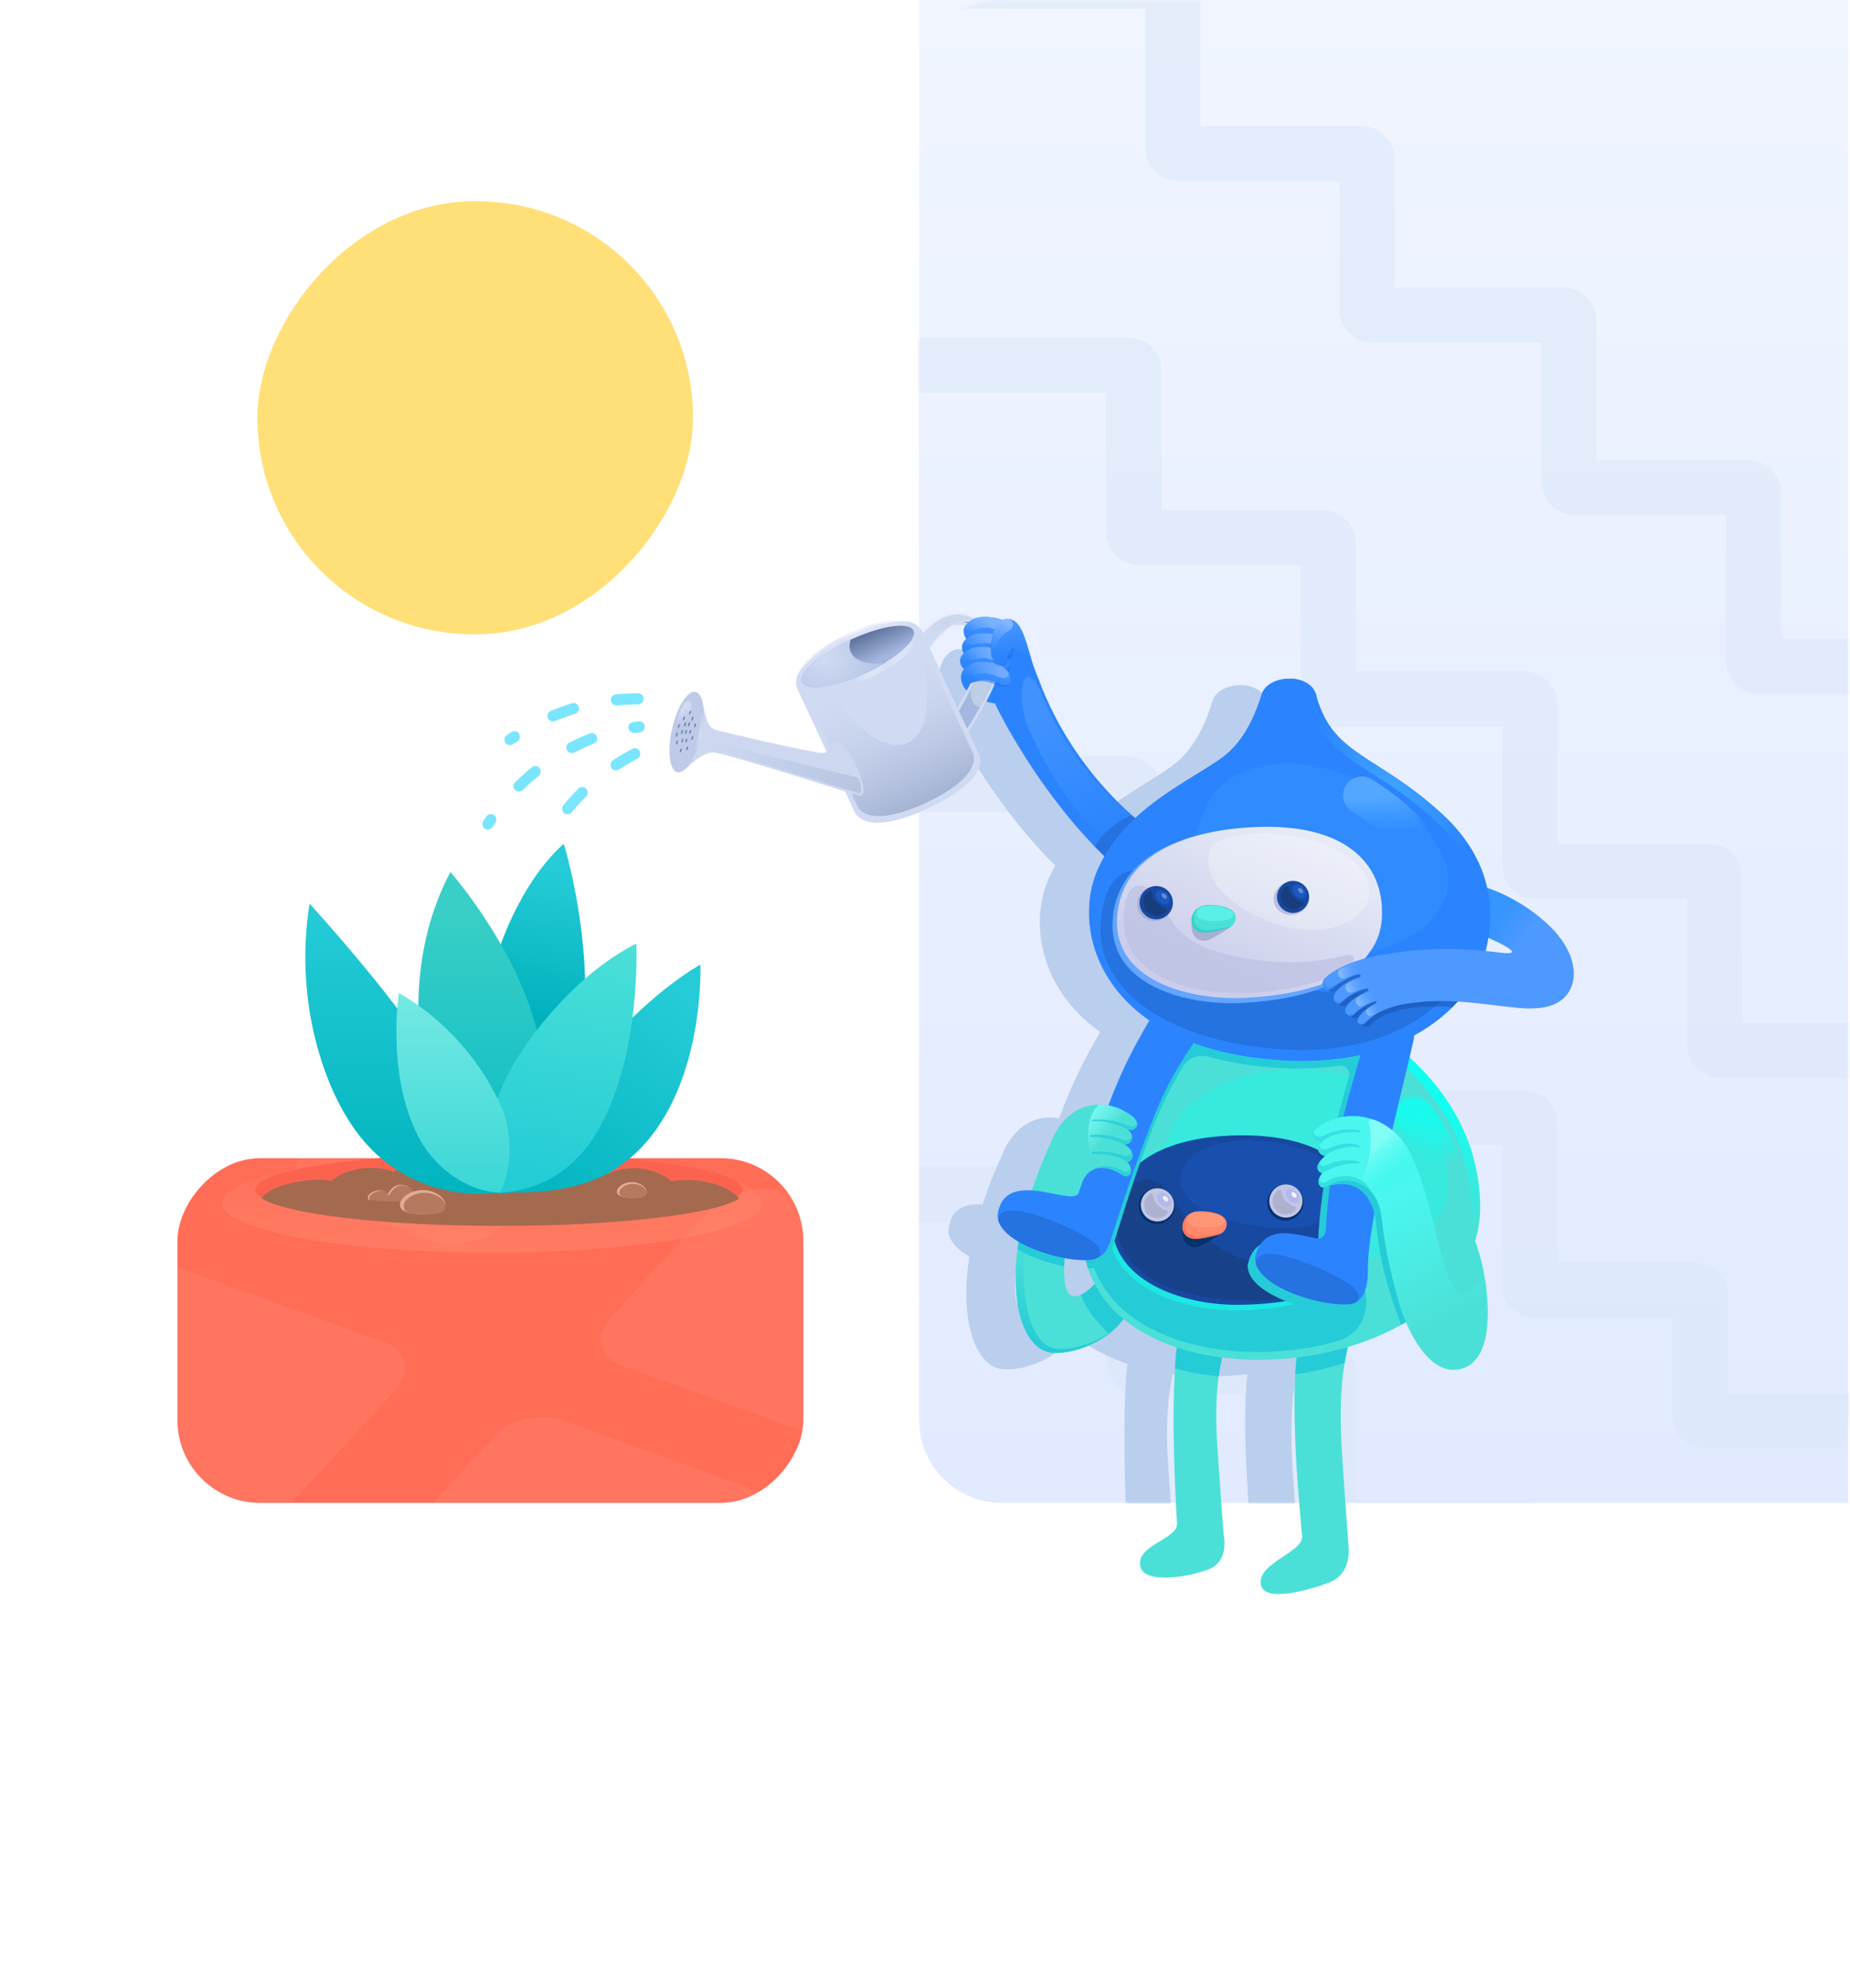 <svg width="671" height="721" viewBox="0 0 671 721" fill="none" xmlns="http://www.w3.org/2000/svg">
<rect width="227" height="125" rx="30" transform="matrix(1 -8.74228e-08 -8.74228e-08 -1 64.361 545)" fill="#FF6D57"/>
<mask id="mask0" mask-type="alpha" maskUnits="userSpaceOnUse" x="64" y="420" width="228" height="125">
<path d="M261.361 420C277.929 420 291.361 433.431 291.361 450L291.361 515C291.361 531.569 277.929 545 261.361 545L94.361 545C77.792 545 64.361 531.569 64.361 515L64.361 450C64.361 433.431 77.792 420 94.361 420L261.361 420Z" fill="white"/>
</mask>
<g mask="url(#mask0)">
<rect width="94.396" height="124.77" rx="14" transform="matrix(-0.678 0.735 -0.94 -0.34 306.838 552.228)" fill="#FFC5AC" fill-opacity="0.1"/>
<rect width="85.99" height="107.331" rx="16" transform="matrix(-0.678 0.735 -0.94 -0.34 369.636 463.044)" fill="#FFC5AC" fill-opacity="0.1"/>
<rect width="108.127" height="134.963" rx="16" transform="matrix(-0.678 0.735 -0.94 -0.34 154.418 492.15)" fill="#FFC5AC" fill-opacity="0.1"/>
<rect width="61.838" height="77.186" rx="16" transform="matrix(-0.678 0.735 -0.94 -0.34 214.114 410.141)" fill="#FFC5AC" fill-opacity="0.1"/>
</g>
<rect width="158" height="157" rx="78.5" transform="matrix(1 -8.74228e-08 -8.74228e-08 -1 93.361 230)" fill="#FFDF77"/>
<path opacity="0.3" d="M178.551 454.231C232.668 454.231 276.511 446.194 276.511 436.262C276.511 426.33 232.668 418.293 178.551 418.293C124.434 418.293 80.591 426.33 80.591 436.262C80.591 446.194 124.434 454.231 178.551 454.231Z" fill="url(#paint0_linear)"/>
<path d="M333.361 515C333.361 531.569 346.792 545 363.361 545L670.361 545L670.361 -2.94615e-05L333.361 0L333.361 515Z" fill="url(#paint1_linear)"/>
<mask id="mask1" mask-type="alpha" maskUnits="userSpaceOnUse" x="333" y="0" width="338" height="545">
<path d="M640.361 3.68912e-06C656.929 1.65167e-06 670.361 13.431 670.361 30L670.361 515C670.361 531.568 656.93 545 640.361 545L363.361 545C346.792 545 333.361 531.569 333.361 515L333.361 30C333.361 13.431 346.792 3.97894e-05 363.361 3.7752e-05L640.361 3.68912e-06Z" fill="white"/>
</mask>
<g mask="url(#mask1)">
<path d="M326.656 433.077L409.26 433.077C410.365 433.077 411.26 433.972 411.26 435.077L411.26 493.571C411.26 494.676 412.156 495.571 413.26 495.571L479.764 495.571C480.868 495.571 481.764 496.466 481.764 497.571L481.764 552.11C481.764 553.215 482.659 554.11 483.764 554.11L552.911 554.11C554.016 554.11 554.911 555.006 554.911 556.11L554.911 616.604" stroke="#DBE7F9" stroke-opacity="0.5" stroke-width="20"/>
<path d="M233.239 502.69L315.843 502.69C316.948 502.69 317.843 503.586 317.843 504.69L317.843 563.185C317.843 564.289 318.739 565.185 319.843 565.185L386.347 565.185C387.451 565.185 388.347 566.08 388.347 567.185L388.347 621.724C388.347 622.828 389.242 623.724 390.347 623.724L459.494 623.724C460.599 623.724 461.494 624.619 461.494 625.724L461.494 686.218" stroke="#DBE7F9" stroke-opacity="0.5" stroke-width="20"/>
<path d="M326.656 284.355L409.26 284.355C410.365 284.355 411.26 285.25 411.26 286.355L411.26 344.849C411.26 345.954 412.156 346.849 413.26 346.849L479.764 346.849C480.868 346.849 481.764 347.745 481.764 348.849L481.764 403.388C481.764 404.493 482.659 405.388 483.764 405.388L552.911 405.388C554.016 405.388 554.911 406.284 554.911 407.388L554.911 465.883C554.911 466.987 555.807 467.883 556.911 467.883L614.602 467.883C615.707 467.883 616.602 468.778 616.602 469.883L616.602 513.347C616.602 514.451 617.498 515.347 618.602 515.347L691.512 515.347" stroke="#DBE7F9" stroke-opacity="0.5" stroke-width="20"/>
<path d="M326.656 132.471L409.26 132.471C410.365 132.471 411.26 133.367 411.26 134.471L411.26 192.966C411.26 194.07 412.156 194.966 413.26 194.966L479.764 194.966C480.868 194.966 481.764 195.861 481.764 196.966L481.764 251.505C481.764 252.609 482.659 253.505 483.764 253.505L552.911 253.505C554.016 253.505 554.911 254.4 554.911 255.505L554.911 313.999C554.911 315.104 555.807 315.999 556.911 315.999L619.89 315.999C620.995 315.999 621.89 316.894 621.89 317.999L621.89 378.867C621.89 379.971 622.785 380.867 623.89 380.867L682.699 380.867" stroke="#DBE7F9" stroke-opacity="0.5" stroke-width="20"/>
<path d="M340.756 -6.756L423.361 -6.756C424.465 -6.756 425.361 -5.861 425.361 -4.756L425.361 53.738C425.361 54.843 426.256 55.738 427.361 55.738L493.864 55.738C494.969 55.738 495.864 56.633 495.864 57.738L495.864 112.277C495.864 113.382 496.76 114.277 497.864 114.277L567.012 114.277C568.117 114.277 569.012 115.172 569.012 116.277L569.012 174.771C569.012 175.876 569.907 176.771 571.012 176.771L633.99 176.771C635.095 176.771 635.99 177.667 635.99 178.771L635.99 239.639C635.99 240.744 636.886 241.639 637.99 241.639L696.8 241.639" stroke="#DBE7F9" stroke-opacity="0.5" stroke-width="20"/>
<g filter="url(#filter0_f)">
<path fill-rule="evenodd" clip-rule="evenodd" d="M393.894 299.796C383.61 290.771 367.957 273.838 358.735 248.396C349.668 223.341 335.001 239.528 342.359 256.17C347.717 268.288 363.4 294.979 382.74 313.856C381.934 315.276 381.178 316.754 380.48 318.295C373.474 333.769 376.585 358.432 399.038 374.207C393.37 384.192 389.426 391.39 384.132 405.534C374.134 403.672 366.557 410.364 363.179 419.418C362.247 421.437 359.237 428.168 356.392 436.81C350.665 436.421 345.391 437.777 344.079 445.132C343.364 449.117 346.685 452.768 351.609 455.68C351.272 457.723 351.004 459.77 350.825 461.794C349.022 482.188 354.819 495.745 363.793 496.532C371.488 497.207 383.543 492.654 389.606 484.134C395.016 488.674 401.618 492.15 408.948 494.609C406.469 516.469 408.755 555.002 409.057 559.273C409.248 561.983 406.189 563.858 402.938 565.849C399.071 568.219 394.934 570.753 395.679 575.058C396.862 581.761 413.103 579.242 420.592 576.228C428.082 573.215 426.005 563.903 426.005 563.903C426.005 563.903 425.688 560.84 423.649 530.542C422.629 515.26 423.826 505.457 425.353 498.305C434.113 499.434 443.338 499.416 452.442 498.307C450.218 517.31 453.187 550.472 454.139 561.105C454.269 562.55 454.361 563.579 454.398 564.1C454.589 566.806 451.209 569.088 447.606 571.522C443.307 574.424 438.69 577.542 439.436 581.852C440.626 588.657 457.118 583.96 464.608 580.946C472.097 577.932 471.346 568.73 471.346 568.73C471.346 568.73 471.028 565.667 468.989 535.369C467.478 512.711 469.269 502.212 470.987 494.452C498.116 486.327 520.097 467.87 518.965 440.804C517.98 414.844 503.934 396.237 487.956 383.105C510.611 373.884 517.725 357.27 517.725 357.27C517.725 357.27 535.053 325.666 504.709 297.838C495.871 289.706 488.169 284.714 481.677 280.505C470.971 273.565 463.555 268.758 459.761 255.522C458.227 245.842 442.102 246.865 439.837 254.065C437.573 261.266 433.723 271.425 425.341 277.59C422.735 279.51 419.665 281.443 416.348 283.512L415.681 283.927L415.681 283.927C408.768 288.237 400.866 293.164 393.894 299.796ZM368.285 461.706C371.11 462.243 373.751 462.507 375.918 462.449C376.687 465.594 377.79 468.527 379.19 471.251C376.874 473.722 373.6 476.459 371.033 475.639C368.424 474.829 367.7 469.066 368.285 461.706Z" fill="#BACEED"/>
</g>
</g>
<path d="M421.932 304.417C421.932 304.417 391.201 285.742 376.599 246.047C367.532 221.359 352.865 237.309 360.223 253.707C367.581 270.105 394.414 313.586 423.45 327.011L421.831 304.425L421.932 304.417Z" fill="#2B84FD"/>
<path d="M419.405 303.461C419.405 303.461 392.738 286.163 378.71 253.931C371.693 234.825 367.569 251.993 373.263 264.683C378.957 277.373 392.235 303.133 414.706 313.523L419.405 303.461Z" fill="url(#paint2_linear)"/>
<path opacity="0.35" d="M410.519 295.584C410.519 295.584 402.029 298.574 397.031 306.868C400.394 310.683 407.493 316.869 412.003 320.292L417.535 301.283C414.661 299.278 413.167 297.89 410.519 295.584Z" fill="#1A4FAB"/>
<path d="M366.237 254.19C365.639 255.753 362.78 255.451 360.007 254.94C348.519 253.027 347.029 245.355 349.697 242.605C348.705 242.053 347.054 239.253 349.595 236.937C349.595 236.937 347.677 234.378 350.434 231.675C350.434 231.675 347.812 227.989 351.515 225.55C354.899 223.28 363.125 223.501 363.132 226.44C363.133 229.277 360.555 228.651 360.555 228.651C360.555 228.651 362.327 229.335 361.981 231.59C361.636 233.844 359.281 233.506 359.281 233.506C359.281 233.506 362.53 234.996 362.192 237.351C361.854 239.707 359.65 240.067 359.65 240.067C359.65 240.067 363.893 241.284 365.341 243.105C367.783 246.072 366.43 249.818 362.432 247.773C359.594 246.355 359.018 248.221 359.595 249.193C360.748 251.137 367.525 250.955 366.237 254.19Z" fill="#2B84FD"/>
<path d="M348.127 225.477C348.127 225.477 355.549 223.152 359.787 230.702C361.42 233.934 362.209 237.736 361.617 241.435C360.22 250.153 350.184 265.067 350.184 265.067L347.294 258.852L354.449 245.714C354.449 245.714 358.902 237.864 356.608 231.445C356.472 231.076 356.32 230.749 356.169 230.423C353.622 225.102 348.127 225.477 348.127 225.477Z" fill="#BDCEE7"/>
<path fill-rule="evenodd" clip-rule="evenodd" d="M360.767 230.18L360.778 230.201C362.499 233.607 363.347 237.645 362.713 241.61C361.98 246.184 359.026 252.248 356.346 257.059C354.993 259.49 353.684 261.644 352.714 263.19C352.229 263.963 351.828 264.585 351.548 265.015C351.408 265.23 351.298 265.397 351.223 265.51C351.185 265.567 351.156 265.61 351.136 265.64L351.114 265.674L351.108 265.682L351.106 265.685C351.106 265.685 351.105 265.686 350.185 265.066C350.185 265.066 350.45 264.672 350.9 263.974C353.22 260.38 360.447 248.734 361.617 241.435C362.209 237.735 361.42 233.933 359.788 230.702C357.706 226.994 354.858 225.668 352.497 225.278C350.05 224.874 348.127 225.476 348.127 225.476C347.796 224.417 347.796 224.417 347.797 224.417L347.798 224.417L347.801 224.416L347.81 224.413L347.836 224.405C347.856 224.399 347.884 224.391 347.918 224.382C347.987 224.363 348.084 224.338 348.205 224.31C348.446 224.254 348.788 224.186 349.209 224.131C350.047 224.021 351.216 223.96 352.535 224.161C355.214 224.568 358.448 226.048 360.755 230.159L360.767 230.18ZM352.17 226.35C350.064 225.344 348.127 225.476 348.127 225.476L347.796 224.417L338.843 227.222L348.198 226.584C348.198 226.584 348.198 226.584 348.199 226.584C348.2 226.584 348.2 226.584 348.201 226.584L348.229 226.582C348.257 226.581 348.304 226.58 348.367 226.58C348.494 226.58 348.687 226.585 348.93 226.606C349.417 226.649 350.094 226.754 350.838 227.005C352.309 227.502 354.048 228.565 355.165 230.896C355.317 231.222 355.448 231.506 355.565 231.823C356.592 234.701 356.127 237.99 355.326 240.668C354.93 241.99 354.465 243.124 354.099 243.925C353.917 244.325 353.76 244.641 353.65 244.854C353.595 244.96 353.552 245.041 353.523 245.094C353.509 245.12 353.498 245.139 353.491 245.151L353.484 245.164L353.484 245.165L353.479 245.174L346.053 258.812L350.008 267.317L351.105 265.686L350.185 265.066L347.295 258.852L354.449 245.713C354.449 245.713 358.903 237.864 356.608 231.445C356.472 231.075 356.321 230.748 356.169 230.422C355.134 228.26 353.612 227.038 352.17 226.35Z" fill="#D0DAF2"/>
<path d="M348.194 225.459C352.568 225.589 354.843 228.089 355.838 229.786C356.834 231.482 358.409 229.467 360.126 231.858C358.453 227.138 352.897 224.406 348.194 225.459Z" fill="#7D91BB"/>
<path d="M352.121 249.93L347.295 258.851L350.185 265.065C350.185 265.065 352.203 262.23 355.439 256.346C352.385 256.522 351.873 251.461 352.121 249.93Z" fill="#A4B8DF"/>
<path d="M337.09 235.034C337.09 235.034 339.735 230.17 345.214 226.714C350.693 223.257 357.109 225.725 359.77 230.665C359.77 230.665 349.929 213.801 334.659 229.805L337.09 235.034Z" fill="#D0DAF2"/>
<path fill-rule="evenodd" clip-rule="evenodd" d="M337.081 235.354C336.96 235.35 336.852 235.278 336.801 235.169L334.369 229.94C334.314 229.821 334.337 229.68 334.428 229.585C338.275 225.552 341.807 223.562 344.957 222.876C348.11 222.188 350.847 222.813 353.086 223.949C355.207 225.024 356.882 226.557 358.053 227.865C358.842 228.635 359.52 229.527 360.052 230.514C360.134 230.667 361.026 233.238 360.874 233.323C359.987 231.6 359.031 229.955 357.753 228.491C357.696 228.425 357.638 228.359 357.578 228.293C354.495 225.304 349.644 224.297 345.384 226.985C342.682 228.69 340.676 230.743 339.345 232.373C338.68 233.187 338.185 233.893 337.857 234.395C337.693 234.646 337.571 234.846 337.49 234.982C337.449 235.05 337.419 235.102 337.4 235.137C337.39 235.154 337.383 235.167 337.378 235.175L337.373 235.185L337.372 235.187L337.371 235.187C337.314 235.293 337.201 235.357 337.081 235.354ZM337.287 234.699C337.156 234.914 337.091 235.034 337.091 235.034L334.659 229.805C344.272 219.731 351.733 222.681 355.942 226.25C356.664 226.862 357.291 227.493 357.816 228.079C357.193 227.472 356.499 226.945 355.753 226.509C352.695 224.721 348.758 224.478 345.214 226.714C340.595 229.628 337.991 233.541 337.287 234.699Z" fill="#DCE4F6"/>
<path d="M345.214 226.714C350.693 223.257 357.109 225.724 359.77 230.665C359.77 230.665 352.235 218.032 340.66 224.926C335.172 228.885 339.96 230.028 345.214 226.714Z" fill="url(#paint3_linear)"/>
<path d="M289.361 250.161C288.472 248.249 288.551 245.995 289.59 244.167C291.434 241.021 296.11 236.229 307.793 230.797C319.476 225.364 326.109 224.859 329.747 225.493C331.845 225.862 333.575 227.238 334.478 229.18L354.949 273.2C354.949 273.2 360.865 281.86 336.753 293.073C312.641 304.286 309.832 294.181 309.832 294.181L289.361 250.161Z" fill="url(#paint4_radial)"/>
<path fill-rule="evenodd" clip-rule="evenodd" d="M329.391 269.305C338.349 265.14 338.659 246.815 330.085 228.376C329.952 228.09 329.818 227.806 329.682 227.524C331.248 228.083 332.528 229.279 333.261 230.854L352.579 272.397C352.579 272.397 358.202 280.72 335.843 291.117C313.484 301.514 310.743 291.852 310.743 291.852L291.425 250.309C290.572 248.476 290.619 246.33 291.567 244.6C292.345 243.223 293.685 241.518 295.972 239.584C296.486 240.873 297.045 242.166 297.646 243.46C306.221 261.9 320.434 273.471 329.391 269.305Z" fill="url(#paint5_linear)"/>
<path d="M313.985 244.113C325.118 238.936 332.883 232.031 331.33 228.69C329.776 225.349 319.492 226.837 308.359 232.014C297.226 237.191 289.461 244.096 291.015 247.437C292.568 250.778 302.853 249.29 313.985 244.113Z" fill="url(#paint6_linear)"/>
<path fill-rule="evenodd" clip-rule="evenodd" d="M328.935 237.424C325.588 240.4 320.66 243.533 314.95 246.189C309.24 248.844 303.668 250.594 299.235 251.235C297.034 251.554 294.979 251.619 293.28 251.307C291.652 251.008 289.796 250.244 288.94 248.403C288.084 246.563 288.696 244.651 289.516 243.214C290.372 241.713 291.747 240.184 293.409 238.706C296.756 235.729 301.684 232.596 307.394 229.941C313.104 227.285 318.676 225.536 323.109 224.895C325.31 224.576 327.365 224.51 329.064 224.823C330.692 225.122 332.548 225.886 333.404 227.726C334.26 229.567 333.648 231.478 332.828 232.916C331.972 234.417 330.597 235.946 328.935 237.424ZM331.33 228.691C332.883 232.032 325.118 238.937 313.985 244.114C302.853 249.291 292.568 250.78 291.014 247.439C289.461 244.098 297.226 237.192 308.359 232.015C319.492 226.838 329.776 225.35 331.33 228.691Z" fill="url(#paint7_radial)"/>
<path fill-rule="evenodd" clip-rule="evenodd" d="M328.935 237.424C325.588 240.4 320.66 243.533 314.95 246.189C309.24 248.844 303.668 250.594 299.235 251.235C297.034 251.554 294.979 251.619 293.28 251.307C291.652 251.008 289.796 250.244 288.94 248.403C288.084 246.563 288.696 244.651 289.516 243.214C290.372 241.713 291.747 240.184 293.409 238.706C296.756 235.729 301.684 232.596 307.394 229.941C313.104 227.285 318.676 225.536 323.109 224.895C325.31 224.576 327.365 224.51 329.064 224.823C330.692 225.122 332.548 225.886 333.404 227.726C334.26 229.567 333.648 231.478 332.828 232.916C331.972 234.417 330.597 235.946 328.935 237.424ZM331.33 228.691C332.883 232.032 325.118 238.937 313.985 244.114C302.853 249.291 292.568 250.78 291.014 247.439C289.461 244.098 297.226 237.192 308.359 232.015C319.492 226.838 329.776 225.35 331.33 228.691Z" fill="url(#paint8_radial)"/>
<path d="M308.55 231.926C308.002 233.597 307.993 235.149 308.613 236.483C310.109 239.699 314.933 240.937 321.21 240.243C319.14 241.508 316.836 242.744 314.363 243.894C303.342 249.019 293.153 250.473 291.604 247.142C290.064 243.832 297.639 237.041 308.55 231.926Z" fill="url(#paint9_linear)"/>
<path fill-rule="evenodd" clip-rule="evenodd" d="M308.154 232.11C307.595 233.789 307.582 235.348 308.204 236.686C309.705 239.912 314.568 241.142 320.903 240.428C318.811 241.704 316.483 242.952 313.985 244.114C302.852 249.291 292.568 250.779 291.014 247.438C289.47 244.117 297.131 237.276 308.154 232.11Z" fill="url(#paint10_radial)"/>
<path d="M301.875 269.101C300.071 269.94 301.354 272.904 298.372 273.056C295.434 273.223 263.201 265.645 259.732 264.75C255.503 263.634 255.724 256.409 254.092 252.552C252.46 248.696 244.607 281.645 247.632 279.573C250.657 277.5 255.001 272.002 259.866 273.01C268.074 274.717 307.237 287.259 310.779 288.327C314.321 289.395 313.941 285.09 310.364 277.399C306.787 269.707 303.679 268.262 301.875 269.101Z" fill="#CDD8F0"/>
<path d="M254.244 266.659C256.068 258.619 255.201 251.57 252.308 250.914C249.415 250.258 245.592 256.243 243.768 264.283C241.944 272.322 242.811 279.372 245.704 280.028C248.597 280.684 252.42 274.699 254.244 266.659Z" fill="#BECAE7"/>
<path fill-rule="evenodd" clip-rule="evenodd" d="M253.254 252.956C252.864 252.209 252.452 251.91 252.1 251.831C251.749 251.751 251.248 251.843 250.573 252.348C249.903 252.85 249.168 253.687 248.43 254.843C246.956 257.15 245.579 260.548 244.685 264.491C243.791 268.433 243.567 272.093 243.9 274.809C244.068 276.172 244.37 277.244 244.758 277.986C245.148 278.733 245.56 279.031 245.912 279.111C246.263 279.191 246.764 279.099 247.439 278.594C248.109 278.092 248.844 277.255 249.583 276.098C251.056 273.792 252.433 270.394 253.327 266.451C254.222 262.509 254.446 258.848 254.112 256.132C253.944 254.77 253.643 253.698 253.254 252.956ZM252.308 250.914C255.201 251.57 256.068 258.619 254.244 266.659C252.42 274.699 248.597 280.684 245.704 280.028C242.811 279.372 241.944 272.322 243.768 264.283C245.592 256.243 249.415 250.258 252.308 250.914Z" fill="url(#paint11_radial)"/>
<path d="M250.138 264.07C251.321 258.859 251.167 254.381 249.796 254.07C248.425 253.759 246.355 257.732 245.173 262.944C243.99 268.156 244.144 272.633 245.515 272.944C246.886 273.255 248.956 269.282 250.138 264.07Z" fill="url(#paint12_radial)"/>
<path d="M248.509 262.029C248.699 261.814 248.828 261.935 248.81 262.287C248.793 262.639 248.626 263.097 248.436 263.312C248.246 263.526 248.118 263.405 248.135 263.053C248.152 262.701 248.319 262.244 248.509 262.029Z" fill="#697DA7"/>
<path d="M249.956 262.026C250.146 261.811 250.274 261.932 250.257 262.284C250.24 262.636 250.073 263.094 249.883 263.309C249.693 263.524 249.564 263.402 249.582 263.05C249.614 262.692 249.781 262.234 249.956 262.026Z" fill="#697DA7"/>
<path d="M247.498 267.911C247.687 267.696 247.816 267.817 247.799 268.169C247.781 268.521 247.614 268.979 247.424 269.193C247.235 269.408 247.106 269.287 247.123 268.935C247.156 268.576 247.323 268.119 247.498 267.911Z" fill="#697DA7"/>
<path d="M246.937 271.483C247.126 271.268 247.255 271.389 247.238 271.741C247.22 272.093 247.053 272.551 246.863 272.766C246.674 272.981 246.545 272.859 246.562 272.507C246.595 272.149 246.762 271.691 246.937 271.483Z" fill="#697DA7"/>
<path d="M245.564 268.628C245.754 268.413 245.883 268.535 245.865 268.887C245.848 269.238 245.681 269.696 245.491 269.911C245.301 270.126 245.173 270.005 245.19 269.653C245.222 269.294 245.389 268.836 245.564 268.628Z" fill="#697DA7"/>
<path d="M246.268 262.631C246.458 262.416 246.586 262.537 246.569 262.889C246.552 263.241 246.385 263.699 246.195 263.914C246.005 264.129 245.877 264.008 245.894 263.656C245.926 263.297 246.093 262.839 246.268 262.631Z" fill="#697DA7"/>
<path d="M251.181 259.978C251.37 259.764 251.499 259.885 251.482 260.237C251.464 260.589 251.297 261.046 251.108 261.261C250.918 261.476 250.789 261.355 250.806 261.003C250.839 260.644 251.006 260.186 251.181 259.978Z" fill="#697DA7"/>
<path d="M245.499 265.757C245.688 265.542 245.817 265.663 245.8 266.015C245.782 266.367 245.615 266.825 245.425 267.04C245.236 267.255 245.107 267.133 245.124 266.781C245.157 266.423 245.324 265.965 245.499 265.757Z" fill="#697DA7"/>
<path d="M248.095 259.832C248.285 259.617 248.413 259.738 248.396 260.09C248.379 260.442 248.212 260.9 248.022 261.115C247.832 261.33 247.704 261.209 247.721 260.857C247.753 260.498 247.92 260.04 248.095 259.832Z" fill="#697DA7"/>
<path d="M250.307 257.761C250.496 257.546 250.625 257.667 250.608 258.019C250.59 258.371 250.423 258.829 250.234 259.044C250.044 259.259 249.915 259.138 249.932 258.786C249.965 258.427 250.132 257.969 250.307 257.761Z" fill="#697DA7"/>
<path d="M252.134 262.444C252.324 262.229 252.452 262.35 252.435 262.702C252.418 263.054 252.25 263.512 252.061 263.727C251.871 263.942 251.742 263.821 251.76 263.469C251.792 263.11 251.959 262.652 252.134 262.444Z" fill="#697DA7"/>
<path d="M251.169 266.93C251.358 266.715 251.487 266.836 251.47 267.188C251.452 267.54 251.285 267.998 251.096 268.212C250.906 268.427 250.777 268.306 250.795 267.954C250.827 267.595 250.994 267.138 251.169 266.93Z" fill="#697DA7"/>
<path d="M249.275 270.757C249.465 270.542 249.594 270.663 249.576 271.015C249.559 271.367 249.392 271.825 249.202 272.04C249.012 272.255 248.884 272.134 248.901 271.782C248.933 271.423 249.1 270.965 249.275 270.757Z" fill="#697DA7"/>
<path d="M248.96 267.901C249.149 267.686 249.278 267.807 249.261 268.159C249.243 268.511 249.076 268.969 248.887 269.184C248.697 269.399 248.568 269.277 248.586 268.925C248.603 268.574 248.77 268.116 248.96 267.901Z" fill="#697DA7"/>
<path d="M247.382 264.779C247.571 264.564 247.7 264.685 247.683 265.037C247.665 265.389 247.498 265.847 247.308 266.062C247.119 266.277 246.99 266.156 247.007 265.804C247.04 265.445 247.207 264.987 247.382 264.779Z" fill="#697DA7"/>
<path d="M250.378 264.762C250.567 264.547 250.696 264.668 250.679 265.02C250.661 265.372 250.494 265.83 250.305 266.044C250.115 266.259 249.986 266.138 250.004 265.786C250.036 265.427 250.203 264.97 250.378 264.762Z" fill="#697DA7"/>
<path d="M248.843 264.769C249.032 264.554 249.161 264.675 249.144 265.027C249.126 265.379 248.959 265.837 248.769 266.052C248.58 266.267 248.451 266.146 248.468 265.794C248.486 265.442 248.653 264.984 248.843 264.769Z" fill="#697DA7"/>
<path opacity="0.63" d="M259.134 271.843C260.63 271.906 307.617 286.56 311.445 287.613C313.337 288.2 311.724 282.12 311.133 281.99C309.985 281.739 263.891 270.541 261.082 269.723C257.689 268.734 254.427 270.911 252.721 274.006C252.61 274.209 252.491 274.419 252.363 274.637C255.726 271.859 257.637 271.78 259.134 271.843Z" fill="url(#paint13_linear)"/>
<g style="mix-blend-mode:multiply" opacity="0.5">
<path d="M366.021 247.956C363.807 251.855 359.669 244.856 351.909 247.783C348.382 240.762 354.941 228.113 364.993 233.339C368.516 235.17 367.711 239.049 365.393 239.195C367.024 241.142 366.776 243.387 364.6 244.38C365.03 245.058 366.492 247.126 366.021 247.956Z" fill="#1D67EF"/>
</g>
<path d="M363.338 231.694C367.336 233.738 368.79 229.985 366.247 227.026C364.698 225.211 363.012 224.318 360.556 223.988C358.1 223.657 353.49 222.974 350.589 226.324C347.694 229.775 351.526 232.338 353.687 231.372C358.994 229.066 360.5 230.275 363.338 231.694Z" fill="url(#paint14_linear)"/>
<path fill-rule="evenodd" clip-rule="evenodd" d="M365.47 226.204C366.425 228.182 364.975 230.032 361.935 228.729C361.729 228.642 361.531 228.557 361.338 228.474C359.118 227.519 357.606 226.868 353.128 228.57C352.031 228.999 350.475 228.588 349.76 227.674C349.926 227.244 350.195 226.792 350.589 226.323C353.444 223.027 357.953 223.636 360.437 223.971C360.477 223.976 360.517 223.982 360.556 223.987C362.609 224.263 364.124 224.932 365.47 226.204Z" fill="url(#paint15_linear)"/>
<path d="M362.748 237.595C366.746 239.64 368.2 235.887 365.657 232.927C364.108 231.113 362.422 230.22 359.966 229.89C357.51 229.559 352.9 228.876 349.999 232.226C347.104 235.676 350.937 238.24 353.097 237.274C358.405 234.968 359.91 236.177 362.748 237.595Z" fill="url(#paint16_linear)"/>
<path opacity="0.76" fill-rule="evenodd" clip-rule="evenodd" d="M366.841 235.212C366.053 235.73 364.684 235.769 362.916 234.93C362.684 234.822 362.46 234.715 362.242 234.612C359.737 233.42 358.032 232.608 352.555 233.805C351.525 234.039 350.236 233.753 349.359 233.163C349.518 232.86 349.729 232.547 349.998 232.226C352.854 228.929 357.363 229.538 359.847 229.874C359.887 229.879 359.927 229.884 359.966 229.89C362.422 230.22 364.108 231.113 365.657 232.928C366.298 233.674 366.685 234.47 366.841 235.212Z" fill="url(#paint17_linear)"/>
<path d="M362.058 242.554C366.056 244.599 367.51 240.846 364.967 237.886C363.418 236.072 361.732 235.179 359.276 234.849C356.82 234.518 352.21 233.835 349.308 237.185C346.414 240.635 350.246 243.198 352.407 242.233C357.714 239.927 359.22 241.136 362.058 242.554Z" fill="url(#paint18_linear)"/>
<path fill-rule="evenodd" clip-rule="evenodd" d="M363.673 236.961C365.571 239.065 364.079 241.425 360.902 239.824L360.858 239.802C358.627 238.7 357.363 238.076 352.799 239.228C351.259 239.631 348.955 238.396 349.672 236.795C352.307 234.165 356.112 234.442 358.557 234.753C358.703 234.78 358.842 234.806 358.974 234.831C359.008 234.837 359.04 234.843 359.072 234.849C361.094 235.227 362.518 235.671 363.673 236.961Z" fill="url(#paint19_linear)"/>
<path d="M362.446 247.974C366.444 250.018 367.898 246.266 365.355 243.306C363.806 241.491 362.12 240.599 359.664 240.268C357.208 239.937 352.598 239.254 349.697 242.604C347.167 245.904 349.731 248.839 351.892 247.874C357.199 245.567 359.608 246.556 362.446 247.974Z" fill="url(#paint20_linear)"/>
<path fill-rule="evenodd" clip-rule="evenodd" d="M365.821 243.922C366.222 245.443 364.666 246.571 361.983 245.378C359.52 244.305 357.414 243.533 352.45 244.718C350.869 245.108 349.237 243.951 349.806 242.481C352.666 239.323 357.093 239.921 359.545 240.252C359.586 240.257 359.625 240.263 359.664 240.268C362.12 240.599 363.806 241.491 365.355 243.306C365.529 243.508 365.684 243.715 365.821 243.922Z" fill="url(#paint21_linear)"/>
<g style="mix-blend-mode:multiply" opacity="0.38">
<path d="M367.927 235.968C367.387 235.5 366.8 235.624 366.641 236.244C365.853 240.652 364.522 241.857 362.159 241.419C356.836 240.486 359.122 224.37 365.657 225.27C370.879 226.011 369.962 230.355 372.982 238.551C374.114 241.611 370.312 238.128 367.927 235.968Z" fill="#1D6DDA"/>
</g>
<path d="M367.535 235.043C366.994 234.575 366.209 234.935 366.051 235.554C365.447 238.436 364.511 240.935 362.149 240.496C358.454 239.849 359.698 231.753 359.698 231.753C359.698 231.753 360.848 223.765 366.171 224.499C371.393 225.239 372.519 235.293 375.539 243.489C376.67 246.55 369.919 237.203 367.535 235.043Z" fill="url(#paint22_linear)"/>
<path d="M359.86 230.99C360.539 227.51 362.422 224.554 365.133 224.461C367.844 224.369 368.137 227.478 365.908 228.717C361.899 230.946 361.405 234.312 360.68 238.45C360.472 239.638 358.978 235.507 359.86 230.99Z" fill="url(#paint23_linear)"/>
<path d="M489.528 485.542C487.672 493.58 485.139 503.492 486.853 528.807C488.892 558.661 489.21 561.678 489.21 561.678C489.21 561.678 489.961 570.746 482.471 573.715C474.982 576.685 458.489 581.313 457.299 574.608C455.929 566.801 472.68 562.965 472.261 557.117C471.936 552.579 467.286 508.927 470.81 488.81C473.845 471.768 491.384 477.504 489.528 485.542Z" fill="#4BE0D7"/>
<path d="M446.204 480.641C444.348 488.68 439.799 498.735 441.512 524.051C443.551 553.905 443.869 556.922 443.869 556.922C443.869 556.922 445.946 566.098 438.456 569.067C430.966 572.036 414.725 574.518 413.543 567.914C412.172 560.107 427.34 558.209 426.92 552.36C426.595 547.823 423.962 504.026 427.486 483.909C430.521 466.867 448.06 472.603 446.204 480.641Z" fill="#4BE0D7"/>
<path d="M487.721 494.234C487.721 494.234 479.01 497.131 469.798 498.42C469.99 495.122 470.107 493.421 470.587 489.941L489.377 486.171C488.543 489.773 488.262 490.981 487.721 494.234Z" fill="#25CCD7"/>
<path d="M381.334 413.943C381.334 413.943 370.491 436.217 368.688 456.312C366.886 476.407 372.682 489.765 381.657 490.541C390.631 491.316 405.537 485.084 409.95 473.818L399.948 462.185C399.948 462.185 393.355 471.358 388.897 469.954C382.99 468.148 386.743 441.325 393.481 427.87C396.475 421.574 383.328 407.821 381.334 413.943Z" fill="#4BE0D7"/>
<path d="M371.627 454.763C373.071 436.99 377.549 424.573 381.334 413.942C381.334 413.942 370.49 436.215 368.688 456.311C366.885 476.406 372.682 489.763 381.656 490.539C388.522 491.132 398.859 487.624 405.314 480.898C398.844 486.662 389.529 489.619 383.182 489.07C374.208 488.295 370.182 472.535 371.627 454.763Z" fill="url(#paint24_linear)"/>
<path d="M442.01 499.141C438.526 498.802 432.115 498.011 426.167 496.155C426.382 493.33 426.454 490.862 426.961 487.9L444.124 488.392C443.175 492.358 442.595 494.977 442.01 499.141Z" fill="#25CCD7"/>
<path d="M399.957 462.195C402.276 464.768 406.699 469.996 409.919 473.838C408.68 477.436 405.269 481.532 402.208 483.666C398.84 480.496 394.645 476.062 391.995 469.553C394.528 468.611 398.011 464.828 399.957 462.195Z" fill="#25CCD7"/>
<path d="M523.537 429.895C533.565 441.136 537.855 457.145 538.721 464.989C539.84 474.942 542.108 496.671 526.657 491.799C515.255 488.258 509.109 452.01 507.233 439.983C505.365 428.056 513.501 418.554 523.537 429.895Z" fill="#4BE0D7"/>
<path d="M464.089 354.698C460.229 352.948 455.618 353.076 451.732 355.077C434.973 363.982 390.77 404.143 392.553 448.204C395.364 516.211 539.687 502.925 536.828 435.631C534.891 385.297 482.378 363.015 464.089 354.698Z" fill="#4BE0D7"/>
<path fill-rule="evenodd" clip-rule="evenodd" d="M533.4 435.776L533.399 435.763C532.481 411.909 519.613 394.586 504.408 382.057C490.022 370.202 473.831 362.874 464.311 358.566C463.739 358.308 463.192 358.06 462.671 357.823C459.794 356.519 456.294 356.595 453.322 358.119C445.454 362.305 430.584 374.208 417.901 390.56C405.207 406.926 395.138 427.191 395.982 448.064C396.625 463.607 405.258 474.538 418.276 481.353C431.421 488.234 448.933 490.812 466.511 489.237C484.077 487.663 501.301 481.976 513.859 472.78C526.353 463.63 534.054 451.182 533.4 435.776ZM392.553 448.204C390.77 404.143 434.973 363.982 451.732 355.077C455.618 353.076 460.229 352.948 464.089 354.698C464.618 354.939 465.176 355.191 465.76 355.455C485.373 364.327 534.947 386.753 536.828 435.631C539.687 502.925 395.364 516.211 392.553 448.204Z" fill="url(#paint25_linear)"/>
<path opacity="0.5" d="M422.091 420.186C420.989 441.087 443.982 452.275 472.221 456.347C494.102 459.488 523.837 454.41 525.051 430.796C526.265 407.182 511.418 392.936 483.18 388.865C447.832 383.74 423.084 399.267 422.091 420.186Z" fill="#26F3E7"/>
<path fill-rule="evenodd" clip-rule="evenodd" d="M508.501 399.543C511.362 397.075 515.682 397.394 518.149 400.255C522.957 405.83 525.265 410.657 527.833 416.369C529.382 419.815 527.844 423.864 524.398 425.413C520.952 426.962 516.903 425.424 515.354 421.978C512.914 416.549 511.257 413.213 507.788 409.19C505.321 406.329 505.64 402.01 508.501 399.543Z" fill="url(#paint26_linear)"/>
<path d="M486.406 485.968C501.064 480.455 496.874 456.134 482.459 457.493C452.437 461.766 416.342 471.063 412.379 434.177C411.824 425.217 412.608 413.42 415.191 406.224C419.001 397.961 414.247 388.518 399.571 418.764C395.485 427.951 393.337 438.401 394.568 450.145C398.26 486.764 448.315 497.328 486.406 485.968Z" fill="#25CCD7"/>
<path opacity="0.56" d="M495.118 447.612C494.425 467.805 473.043 475.213 447.355 475.166C427.477 475.122 401.138 465.995 401.854 443.283C402.57 420.571 423.63 411.508 449.318 411.555C481.424 411.561 495.709 427.427 495.118 447.612Z" fill="#17FBEE"/>
<path d="M496.05 446.46C495.32 465.971 474.046 473.172 448.507 473.179C428.743 473.177 402.575 464.411 403.332 442.465C404.09 420.519 425.047 411.72 450.586 411.713C482.507 411.654 496.678 426.956 496.05 446.46Z" fill="#1749A1"/>
<path opacity="0.67" d="M424.839 433.904C416.793 420.621 404.073 430.827 404.702 444.153C406.933 466.169 433.424 471.77 454.78 471.707C465.109 471.674 481.234 467.69 489.992 457.931C491.764 455.358 488.936 455.671 487.894 455.962C453.666 464.123 437.989 454.236 424.839 433.904Z" fill="#173D7E"/>
<path opacity="0.5" d="M428.386 427.452C428.144 436.915 441.233 442.403 457.134 444.757C469.456 446.575 486.032 444.805 486.289 434.114C486.545 423.422 477.968 416.692 462.066 414.338C442.161 411.378 428.567 417.979 428.386 427.452Z" fill="#1C58C0"/>
<path d="M459.948 438.022C458.861 434.569 460.779 430.888 464.233 429.802C467.686 428.715 471.366 430.633 472.453 434.087C473.54 437.54 471.621 441.22 468.168 442.307C464.715 443.394 461.034 441.475 459.948 438.022Z" fill="#03316E"/>
<path d="M465.429 441.475C462.149 440.94 459.924 437.847 460.459 434.566C460.994 431.286 464.087 429.061 467.367 429.596C470.647 430.132 472.872 433.225 472.337 436.505C471.802 439.785 468.709 442.01 465.429 441.475Z" fill="#C1C6E5"/>
<path d="M467.283 435.013C466.159 433.789 465.92 432.179 466.75 431.416C467.58 430.653 469.164 431.025 470.289 432.249C471.414 433.472 471.653 435.082 470.823 435.845C469.993 436.609 468.408 436.236 467.283 435.013Z" fill="#B1B9ED"/>
<path d="M468.778 433.82C468.336 433.339 468.226 432.722 468.532 432.44C468.837 432.159 469.443 432.321 469.885 432.801C470.327 433.282 470.438 433.899 470.132 434.181C469.826 434.462 469.22 434.3 468.778 433.82Z" fill="#F1F3FC"/>
<path d="M469.449 437.481C470 437.657 470.36 438.17 469.962 438.63C468.975 439.886 467.298 440.545 465.553 440.239C462.934 439.78 461.257 437.422 461.608 434.811C461.83 433.395 462.718 432.254 463.743 431.534C464.264 431.281 464.838 431.779 464.885 432.422C464.961 433.494 465.589 434.741 466.524 435.752C467.443 436.548 468.461 437.229 469.449 437.481Z" fill="#ADB1CE"/>
<g style="mix-blend-mode:multiply">
<path fill-rule="evenodd" clip-rule="evenodd" d="M509.538 381.924C494.099 368.275 475.914 360.049 465.76 355.455C465.176 355.191 464.618 354.939 464.089 354.698C460.229 352.948 455.618 353.076 451.732 355.077C434.973 363.982 390.77 404.143 392.553 448.204C392.729 452.456 393.458 456.39 394.669 460.013C395.824 459.958 396.836 459.811 397.661 459.565C397.795 459.507 397.932 459.471 398.059 459.437C398.209 459.397 398.345 459.36 398.45 459.296C401.873 458.041 402.891 454.608 403.942 451.063C404.1 450.531 404.259 449.996 404.426 449.465C404.948 447.84 405.479 446.135 406.057 444.278L406.058 444.277C408.336 436.962 411.349 427.287 417.42 410.844C420.547 402.411 424.51 394.454 429.06 386.764C430.962 383.552 434.886 382.249 438.481 383.252C444.331 384.885 450.839 386.108 458.052 386.828C468.598 387.881 477.786 387.623 485.768 386.481C488 386.161 489.893 388.239 489.273 390.406C483.83 409.433 479.182 428.781 478.162 448.611C478.063 450.535 476.853 452.11 474.95 451.806C474.009 451.656 472.934 451.422 471.775 451.169C464.837 449.656 454.878 447.485 452.527 458.786C452.198 469.755 478.331 477.104 487.516 475.516C493.311 474.139 493.47 466.195 493.441 463.103C493.267 449.839 499.998 421.797 505.946 397.019C507.202 391.785 508.424 386.696 509.538 381.924Z" fill="#25CCD7"/>
</g>
<g style="mix-blend-mode:multiply">
<path d="M385.98 459.226C386.173 452.699 387.673 444.249 389.957 436.89C388.3 437.197 385.64 436.698 382.607 436.13C379.635 435.573 376.304 434.949 373.208 434.95C371.459 440.595 369.888 446.855 369.057 453.035C373.751 455.932 380.19 458.117 385.98 459.226Z" fill="#25CCD7"/>
</g>
<path d="M413.317 439.326C412.231 435.873 414.149 432.192 417.602 431.106C421.056 430.019 424.736 431.937 425.823 435.391C426.91 438.844 424.991 442.525 421.538 443.611C418.085 444.698 414.404 442.78 413.317 439.326Z" fill="#03316E"/>
<path d="M418.841 442.868C415.56 442.333 413.335 439.24 413.87 435.96C414.406 432.68 417.499 430.455 420.779 430.99C424.059 431.525 426.284 434.618 425.749 437.898C425.214 441.178 422.121 443.404 418.841 442.868Z" fill="#C1C6E5"/>
<path d="M420.691 436.413C419.566 435.19 419.327 433.58 420.157 432.817C420.987 432.053 422.572 432.426 423.697 433.649C424.821 434.873 425.06 436.483 424.23 437.246C423.4 438.01 421.816 437.637 420.691 436.413Z" fill="#B1B9ED"/>
<path d="M422.186 435.22C421.744 434.74 421.633 434.122 421.939 433.841C422.245 433.56 422.851 433.722 423.293 434.202C423.735 434.683 423.845 435.3 423.539 435.581C423.234 435.863 422.628 435.701 422.186 435.22Z" fill="#F1F3FC"/>
<path d="M422.862 438.869C423.413 439.045 423.773 439.558 423.375 440.017C422.388 441.273 420.711 441.932 418.965 441.626C416.347 441.168 414.67 438.81 415.021 436.199C415.243 434.783 416.13 433.642 417.156 432.922C417.677 432.669 418.251 433.166 418.297 433.81C418.374 434.881 419.002 436.129 419.937 437.14C420.856 437.936 421.874 438.617 422.862 438.869Z" fill="#ADB1CE"/>
<path d="M442.76 447.463C442.76 447.463 439.15 449.901 436.388 451.36C428.875 455.339 426.264 444.517 432.294 442.25C435.334 441.458 438.593 440.537 438.593 440.537C440.737 440.039 442.953 440.568 443.785 442.573C444.845 444.561 444.178 446.444 442.76 447.463Z" fill="#03316E"/>
<path d="M442.105 447.667C442.105 447.667 437.68 448.998 434.762 449.225C426.583 450.196 427.439 439.981 434.051 439.299C436.007 439.076 438.807 439.382 440.628 439.859C442.449 440.336 444.752 441.399 444.907 443.566C445.055 445.62 443.678 447.21 442.105 447.667Z" fill="#FE896D"/>
<path opacity="0.55" fill-rule="evenodd" clip-rule="evenodd" d="M435.73 448.368C438.945 447.923 443.022 447.259 443.022 447.259C443.023 447.259 443.024 447.259 443.025 447.259C442.721 447.444 442.397 447.587 442.067 447.681C442.067 447.681 438.08 448.93 434.763 449.224C427.704 450.11 427.488 442.619 431.439 440.235C428.375 443.001 429.146 449.279 435.73 448.368Z" fill="#FF644E"/>
<path opacity="0.7" d="M441.718 444.63C438.311 445.286 434.653 445.244 432.41 444.455C430.168 443.666 430.198 440.349 433.398 439.743C436.598 439.137 440.895 440.084 442.604 440.929C444.313 441.774 445.125 443.975 441.718 444.63Z" fill="#FF9D7C"/>
<path d="M532.698 320.085C532.698 320.085 547.975 322.537 561.67 335.44C575.365 348.343 572.913 363.62 559.452 365.294C531.429 368.824 536.097 344.874 545.474 345.621C553.736 346.346 543.01 340.933 529.9 336.197C516.791 331.461 520.734 317.192 532.698 320.085Z" fill="url(#paint27_linear)"/>
<path d="M512.773 376.941C506.421 404.451 495.93 443.88 496.148 460.396C496.176 463.488 496.017 471.433 490.222 472.809C481.037 474.397 454.905 467.048 455.233 456.079C457.977 442.89 471.083 448.051 477.656 449.1C479.559 449.403 480.769 447.829 480.868 445.904C482.258 418.882 489.54 396.15 494.155 380.201C498.948 363.642 514.636 369.003 512.773 376.941Z" fill="#2B84FD"/>
<g style="mix-blend-mode:multiply">
<path d="M481.116 430.379C479.172 431.532 476.766 429.069 479.653 425.518C479.343 425.439 475.288 424.006 480.818 419.151C478.902 419.288 476.568 416.415 479.743 414.059C479.938 413.944 480.5 413.295 480.305 413.41C477.669 414.816 476.408 412.778 476.365 412.173C476.221 411.575 476.466 410.747 477.301 409.673C477.675 409.241 483.094 404.322 493.473 405.668C503.852 407.013 509.876 409.424 522.712 464.849C518.662 473.667 513.021 477.849 508.177 480.469C498.321 454.643 500.193 445.032 498.193 438.906C496.192 432.781 491.328 427.055 481.116 430.379Z" fill="#25CCD7"/>
</g>
<path d="M481.007 430.308C479.063 431.461 476.657 428.998 479.544 425.447C479.234 425.368 475.179 423.936 480.709 419.08C478.793 419.217 476.459 416.344 479.634 413.988C479.829 413.873 480.39 413.224 480.196 413.34C477.56 414.745 476.299 412.707 476.256 412.102C476.112 411.504 476.356 410.676 477.192 409.602C477.566 409.17 478.236 408.615 479.301 407.931C480.274 407.354 481.541 406.655 482.823 406.158C495.455 401.401 508.729 408.846 512.783 421.457C515.955 431.77 501.565 442.326 499.807 436.113C497.762 430.072 489.346 425.048 481.007 430.308Z" fill="#4AF7EF"/>
<path opacity="0.55" d="M479.534 425.443C479.209 425.353 476.21 424.251 478.993 420.822C478.249 422.639 479.566 423.466 482.25 422.044C484.934 420.623 489.592 420.385 493.449 421.337C493.699 421.438 493.793 422.179 493.228 422.015C487.682 421.087 480.322 424.754 479.546 425.433C479.542 425.436 479.538 425.44 479.534 425.443Z" fill="#25CCD7"/>
<path opacity="0.55" d="M480.709 419.079C478.965 419.204 476.873 416.833 478.911 414.629C477.797 416.619 480.288 417.535 482.35 416.302C484.413 415.068 489.538 413.984 492.933 415.338C493.185 415.442 493.133 416.153 492.865 416.101C487.975 415.157 482.492 417.482 480.709 419.079C480.542 419.229 480.648 419.133 480.709 419.079Z" fill="#25CCD7"/>
<path opacity="0.55" d="M480.19 413.343C477.559 414.742 476.299 412.707 476.256 412.102C476.176 411.771 476.216 411.37 476.408 410.896C476.976 412.202 478.663 412.77 480.822 411.557C482.981 410.344 486.939 408.979 493.293 409.861C493.56 409.932 493.46 410.71 493.185 410.684C488.472 410.235 483.879 411.051 480.19 413.343Z" fill="#25CCD7"/>
<path d="M466.089 455.502C456.681 453.075 452.233 456.461 458.287 462.624C464.342 468.787 479.41 473.285 488.402 472.993C494.793 472.785 493.615 468.687 489.745 465.927C485.874 463.167 475.497 457.929 466.089 455.502Z" fill="#2572E1"/>
<path d="M493.199 429.2C493.199 429.2 500.182 431.399 501.093 441.497C502.494 453.964 504.97 463.556 507.176 471.709C509.383 479.861 517.483 499.551 529.827 496.436C542.171 493.321 539.71 471.707 538.829 465.082C537.949 458.456 532.653 476.47 527.22 467.13C521.786 457.79 519.487 434.403 511.634 418.502C503.781 402.601 489.263 418.131 493.199 429.2Z" fill="url(#paint28_linear)"/>
<path d="M433.019 378.121C428.548 385.029 423.719 391.375 417.313 408.05C409.461 428.579 406.539 438.522 403.869 446.517C402.538 450.565 401.732 454.88 397.779 456.278C397.584 456.393 397.282 456.415 396.987 456.538C388.445 458.974 359.979 450.677 361.943 439.895C364.992 423.055 389.428 438.134 391.256 432.53C403.562 393.54 408.171 385.153 417.25 369.408C423.807 353.431 442.861 362.72 433.019 378.121Z" fill="#2B84FD"/>
<path opacity="0.55" fill-rule="evenodd" clip-rule="evenodd" d="M478.879 426.395C477.094 429.42 479.241 431.356 481.007 430.309C487.459 426.24 493.956 428.326 497.514 432.276C492.735 423.708 483.706 426.657 481.577 428.256C479.435 429.865 478.013 428.25 478.981 426.263C478.946 426.307 478.912 426.351 478.879 426.395Z" fill="#25CCD7"/>
<path opacity="0.76" d="M496.531 407.437C497.764 411.991 497.513 419.755 494.395 426.757C494.193 427.211 494.323 427.753 494.721 428.05C507.49 437.612 517.392 437.053 513.072 422.25C511.166 415.721 506.138 408.739 497.947 405.908C497.09 405.612 496.294 406.561 496.531 407.437Z" fill="url(#paint29_linear)"/>
<path d="M372.523 439.723C363.23 437.403 358.891 440.825 364.927 446.905C370.964 452.986 385.856 457.311 394.706 456.926C400.996 456.652 399.787 452.579 395.942 449.867C392.097 447.156 381.816 442.044 372.523 439.723Z" fill="#2572E1"/>
<path d="M457.701 251.633C455.436 258.728 451.586 268.738 443.204 274.812C430.97 283.696 408.483 292.855 398.344 314.92C388.205 336.984 399.252 378.008 459.446 384.018C519.639 390.027 535.588 353.323 535.588 353.323C535.588 353.323 552.916 322.182 522.573 294.764C499.159 273.537 483.719 274.018 477.625 253.068C476.091 243.53 459.965 244.538 457.701 251.633Z" fill="#2B84FD"/>
<path d="M457.701 251.633C455.436 258.728 451.586 268.738 443.204 274.812C430.97 283.696 408.483 292.855 398.344 314.92C388.205 336.984 399.252 378.008 459.446 384.018C519.639 390.027 535.588 353.323 535.588 353.323C535.588 353.323 552.916 322.182 522.573 294.764C499.159 273.537 483.719 274.018 477.625 253.068C476.091 243.53 459.965 244.538 457.701 251.633Z" fill="#2B84FD"/>
<path fill-rule="evenodd" clip-rule="evenodd" d="M535.588 353.323C535.588 353.323 552.916 322.182 522.573 294.764C513.734 286.751 506.032 281.832 499.54 277.685C488.834 270.847 481.419 266.11 477.625 253.068C476.091 243.53 459.965 244.538 457.701 251.633C455.436 258.728 451.586 268.738 443.204 274.812C440.425 276.83 437.117 278.862 433.545 281.057C421.391 288.523 406.18 297.867 398.344 314.92C388.205 336.984 399.252 378.008 459.446 384.018C519.639 390.027 535.588 353.323 535.588 353.323ZM445.219 277.59C442.326 279.691 438.901 281.794 435.358 283.97C434.992 284.195 434.625 284.421 434.257 284.647C430.274 287.097 426.102 289.702 422.014 292.693C413.847 298.667 406.194 306.054 401.462 316.352C396.893 326.295 397.01 340.817 405.391 353.609C413.708 366.303 430.452 377.674 459.786 380.603C489.096 383.529 507.277 376.048 518.063 368.155C523.49 364.182 527.121 360.05 529.381 356.945C530.511 355.392 531.296 354.099 531.789 353.216C532.035 352.774 532.209 352.435 532.315 352.219C532.368 352.111 532.405 352.033 532.426 351.988C532.436 351.966 532.442 351.952 532.445 351.946C532.445 351.946 532.445 351.946 532.445 351.946L532.446 351.944L532.508 351.801L532.585 351.662L532.587 351.659L532.587 351.658L532.588 351.657L532.59 351.654L532.609 351.618C532.631 351.577 532.668 351.507 532.717 351.41C532.817 351.215 532.967 350.909 533.154 350.502C533.527 349.687 534.042 348.469 534.576 346.913C535.647 343.796 536.781 339.371 537.032 334.16C537.527 323.86 534.6 310.257 520.272 297.31L520.268 297.306C511.665 289.507 504.296 284.799 497.84 280.674C495.685 279.298 493.633 277.986 491.67 276.647C483.738 271.234 477.677 265.534 474.33 254.027L474.27 253.823L474.236 253.613C473.855 251.244 471.631 249.589 467.896 249.545C466.134 249.524 464.416 249.917 463.109 250.582C461.786 251.255 461.172 252.042 460.97 252.676C458.693 259.81 454.578 270.806 445.221 277.589" fill="url(#paint30_radial)"/>
<path opacity="0.25" d="M444.378 283.663C432.273 293.196 427.806 321.259 442.674 333.005C486.724 367.801 560.859 330.265 505.459 290.513C480.857 272.86 456.483 274.13 444.378 283.663Z" fill="#3FA3FF"/>
<path d="M401.127 324.894C406.071 309.471 424.066 313.6 432.834 334.381C441.602 355.162 465.184 358.138 481.525 359.748C498.737 362.154 522.218 354.461 531.45 351.265C531.45 351.265 516.461 385.758 459.894 380.111C419.89 376.117 391.072 355.64 401.127 324.894Z" fill="#2572E1"/>
<path fill-rule="evenodd" clip-rule="evenodd" d="M488.243 284.669C490.311 281.507 494.55 280.62 497.712 282.687C504.255 286.965 510.075 291.176 515.409 297.019C517.956 299.809 517.759 304.136 514.969 306.683C512.179 309.23 507.852 309.033 505.305 306.243C501.141 301.682 496.466 298.219 490.225 294.138C487.063 292.07 486.175 287.831 488.243 284.669Z" fill="url(#paint31_linear)"/>
<path d="M500.32 333.569C499.616 353.654 477.271 362.315 450.628 363.706C429.984 364.771 402.704 357.28 403.527 334.591C404.35 311.902 426.279 301.714 452.922 300.323C486.275 298.555 501.016 313.38 500.32 333.569Z" fill="#63A5FF"/>
<path d="M501.249 332.373C500.526 351.985 478.331 360.468 451.877 361.858C431.379 362.922 404.304 355.641 405.148 333.486C405.992 311.331 427.776 301.357 454.23 299.967C487.346 298.201 502.072 312.753 501.249 332.373Z" fill="url(#paint32_linear)"/>
<path opacity="0.25" d="M438.572 309.088C436.093 318.224 444.889 327.845 459.834 333.935C491.171 346.685 514.111 319.232 479.386 305.887C467.722 301.405 440.994 299.927 438.572 309.088Z" fill="white"/>
<path d="M407.453 426.258C409.362 427.439 411.818 424.932 408.929 421.389C410.871 421.097 412.365 417.762 407.891 415.061C410.941 414.943 411.892 411.379 408.464 409.261C411.101 410.693 412.375 408.676 412.433 408.064C412.591 407.444 412.331 406.652 411.546 405.594C411.207 405.111 410.458 404.557 409.5 403.916C408.542 403.275 407.281 402.656 406.021 402.037C393.509 397.157 384.047 405.133 380.564 415.923C374.953 433.991 390.172 435.897 392.269 429.414C393.901 424.197 399.061 420.88 407.453 426.258Z" fill="#4BE0D7"/>
<path fill-rule="evenodd" clip-rule="evenodd" d="M396.774 423.587C399.37 422.547 402.932 422.923 407.416 425.736C409.323 426.891 411.782 424.43 408.898 420.961C410.841 420.672 412.339 417.401 407.869 414.76C410.919 414.639 411.875 411.144 408.451 409.073C411.085 410.473 412.362 408.494 412.421 407.894C412.58 407.287 412.321 406.511 411.538 405.474C411.2 405.002 410.451 404.459 409.494 403.833C408.537 403.206 407.278 402.601 406.018 401.996C403.376 400.989 400.869 400.544 398.525 400.569C394.179 404.873 393.387 412.718 396.774 423.587Z" fill="url(#paint33_linear)"/>
<path opacity="0.72" d="M393.706 426.504C397.25 422.013 402.432 423.164 407.501 426.281C408.362 426.865 409.406 426.458 409.825 425.871C410.552 424.735 410.376 423.582 409.486 422.182C410.138 423.224 409.9 424.848 408.574 424.976C407.248 425.104 406.841 424.029 404.235 423.325C401.629 422.622 396.878 422.122 393.706 426.504Z" fill="#25CCD7"/>
<path opacity="0.72" d="M396.419 406.01C395.948 406.077 395.631 406.738 396.249 406.661C400.1 406.307 405.079 407.652 408.42 409.267C409.971 410.087 411.078 409.809 411.769 409.175C412.459 408.542 412.555 407.841 412.414 407.258C411.83 408.536 410.624 408.796 409.082 408.156C406.213 406.996 402.147 405.6 396.419 406.01Z" fill="#25CCD7"/>
<path opacity="0.72" d="M395.661 411.551C395.126 411.674 395.22 412.39 395.641 412.343C401.021 412.263 404.799 413.638 407.856 415.06C409.662 415.135 411.005 413.492 410.549 411.86C410.183 412.685 409.606 414.119 407.183 413.257C402.953 411.844 400.118 411.164 395.661 411.551Z" fill="#25CCD7"/>
<path opacity="0.72" d="M396.209 417.781C395.815 417.962 395.858 418.571 396.366 418.551C397.716 418.183 405.373 418.755 408.934 421.397C411.124 420.951 411.232 418.429 410.179 417.128C410.809 418.697 408.963 419.602 407.444 419.062C402.655 417.404 398.685 417.468 396.209 417.781Z" fill="#25CCD7"/>
<path opacity="0.71" d="M431.684 340.772C422.866 334.991 422.935 326.44 415.813 321.791C413.167 320.064 409.785 321.749 408.896 324.781C400.899 352.071 429.149 362.523 458.495 359.688C468.921 358.734 482.175 355.953 490.218 349.632C492.327 347.767 490.452 345.527 487.864 346.411C468.343 351.893 442.202 347.667 431.684 340.772Z" fill="#BDC1E3"/>
<path d="M462.276 327.897C461.172 324.776 463.035 321.27 466.438 320.065C469.841 318.86 473.495 320.414 474.6 323.535C475.705 326.656 473.841 330.163 470.438 331.367C467.035 332.572 463.381 331.018 462.276 327.897Z" fill="#BABEE1"/>
<path d="M468.251 331.015C465.068 330.61 462.816 327.702 463.221 324.519C463.625 321.336 466.533 319.084 469.716 319.488C472.899 319.893 475.152 322.801 474.747 325.984C474.343 329.167 471.434 331.419 468.251 331.015Z" fill="#1749A1"/>
<path d="M469.879 324.721C468.753 323.58 468.467 322.034 469.242 321.269C470.017 320.505 471.559 320.811 472.685 321.952C473.812 323.094 474.098 324.64 473.323 325.404C472.548 326.169 471.006 325.863 469.879 324.721Z" fill="#1C58C0"/>
<path d="M471.204 323.469C470.761 323.02 470.634 322.428 470.919 322.146C471.205 321.865 471.795 322 472.238 322.448C472.681 322.897 472.808 323.489 472.522 323.771C472.237 324.053 471.647 323.917 471.204 323.469Z" fill="#618BD7"/>
<path d="M472.041 326.999C472.566 327.065 472.921 327.664 472.64 328.1C471.687 329.312 470.172 329.941 468.494 329.749C465.973 329.41 464.251 327.141 464.487 324.628C464.701 323.261 465.447 322.063 466.437 321.368C466.932 321.021 467.494 321.605 467.531 322.122C467.709 323.149 468.204 324.258 469.21 325.226C470.112 326.201 471.088 326.755 472.041 326.999Z" fill="#173D7E"/>
<path d="M412.779 329.886C411.633 326.649 413.437 323.057 416.809 321.864C420.18 320.671 423.841 322.328 424.987 325.565C426.133 328.802 424.329 332.393 420.958 333.586C417.587 334.78 413.925 333.123 412.779 329.886Z" fill="#A9AED3"/>
<path d="M418.614 333.332C415.308 332.911 412.968 329.89 413.388 326.584C413.809 323.277 416.83 320.938 420.136 321.358C423.443 321.778 425.782 324.799 425.362 328.106C424.942 331.412 421.921 333.752 418.614 333.332Z" fill="#1749A1"/>
<path d="M420.267 326.85C419.096 325.664 418.8 324.059 419.605 323.264C420.409 322.47 422.011 322.788 423.181 323.974C424.352 325.16 424.648 326.765 423.843 327.56C423.038 328.354 421.437 328.036 420.267 326.85Z" fill="#1C58C0"/>
<path d="M421.72 325.472C421.26 325.006 421.127 324.391 421.424 324.099C421.72 323.806 422.334 323.947 422.793 324.413C423.253 324.879 423.386 325.494 423.089 325.786C422.793 326.079 422.179 325.938 421.72 325.472Z" fill="#618BD7"/>
<path d="M422.54 329.173C423.085 329.242 423.454 329.863 423.162 330.317C422.172 331.576 420.599 332.229 418.856 332.03C416.237 331.677 414.448 329.321 414.693 326.71C414.915 325.29 415.69 324.046 416.719 323.324C417.233 322.963 417.817 323.569 417.855 324.107C418.04 325.174 418.555 326.325 419.599 327.331C420.536 328.344 421.557 329.027 422.54 329.173Z" fill="#173D7E"/>
<path opacity="0.5" fill-rule="evenodd" clip-rule="evenodd" d="M538.086 347.24C537.994 347.244 537.901 347.251 537.804 347.261C520.883 343.612 500.183 347.366 495.03 348.958C489.878 350.551 485.254 352.799 482.402 355.436C480.12 357.526 482.101 361.133 484.514 359.44C486.825 357.754 491.664 354.57 494.379 354.274C495.388 354.201 495.43 355.206 494.529 355.372C490.957 356.439 487.625 358.511 485.965 361.04C484.306 363.569 486.683 365.909 488.31 364.337C489.938 362.765 492.998 360.454 497.175 359.343C498.076 359.177 498.22 360.093 497.73 360.33C493.967 362.006 490.85 364.271 489.78 366.461C488.711 368.651 491.65 370.27 492.937 368.64C494.224 367.011 497.442 365.061 500.353 364.082C500.85 363.945 501.179 364.466 500.588 364.711C498.248 365.994 494.701 368.391 494.067 370.869C493.772 372.41 496.113 372.798 496.955 371.825C502.393 365.548 517.703 364.089 526.655 365.338C533.168 358.893 535.588 353.323 535.588 353.323C535.588 353.323 536.843 351.069 538.086 347.24Z" fill="#1A4FAB"/>
<path d="M446.018 336.376C446.018 336.376 442.408 338.814 439.645 340.274C432.132 344.253 429.522 333.43 435.552 331.163C438.592 330.372 441.851 329.45 441.851 329.45C443.994 328.952 446.211 329.482 447.043 331.486C448.103 333.475 447.435 335.357 446.018 336.376Z" fill="#A9AED3"/>
<path d="M445.363 336.58C445.363 336.58 440.938 337.912 438.02 338.139C429.841 339.11 430.697 328.895 437.309 328.212C439.265 327.99 442.065 328.296 443.886 328.773C445.707 329.25 448.01 330.312 448.165 332.48C448.313 334.534 446.936 336.123 445.363 336.58Z" fill="#4BE0D7"/>
<path opacity="0.42" fill-rule="evenodd" clip-rule="evenodd" d="M438.988 337.281C442.203 336.837 446.28 336.173 446.28 336.173C446.281 336.172 446.282 336.172 446.283 336.172C445.979 336.358 445.655 336.501 445.324 336.595C445.324 336.595 441.337 337.844 438.02 338.138C430.962 339.024 430.746 331.533 434.697 329.149C431.633 331.915 432.404 338.192 438.988 337.281Z" fill="#1BB7AE"/>
<path d="M444.976 333.544C441.569 334.2 437.911 334.157 435.668 333.368C433.425 332.579 433.456 329.262 436.656 328.657C439.856 328.051 444.153 328.997 445.862 329.842C447.571 330.687 448.383 332.888 444.976 333.544Z" fill="#5BF0E7"/>
<path d="M480.742 354.519C483.593 351.882 488.217 349.634 493.37 348.041C498.522 346.448 507.439 345.207 512.776 344.723C520.977 343.859 525.459 362.832 519.493 363.056C511.739 363.347 500.751 364.609 495.295 370.908C494.453 371.88 492.112 371.493 492.407 369.951C493.04 367.474 496.587 365.076 498.928 363.794C499.518 363.549 499.189 363.027 498.693 363.164C495.781 364.144 492.564 366.094 491.277 367.723C489.99 369.352 487.051 367.734 488.12 365.544C489.189 363.354 492.307 361.089 496.07 359.413C496.559 359.175 496.415 358.26 495.515 358.426C491.338 359.536 488.278 361.848 486.65 363.42C485.022 364.992 482.646 362.652 484.305 360.123C485.965 357.594 489.297 355.521 492.869 354.454C493.769 354.289 493.727 353.284 492.719 353.356C490.004 353.652 485.165 356.837 482.853 358.523C480.441 360.216 478.459 356.608 480.742 354.519Z" fill="#4E99FF"/>
<path d="M498.069 368.416C496.799 369.124 495.638 369.968 494.626 370.97C494.356 371.237 493.966 371.376 493.561 371.401C494.185 371.518 494.903 371.36 495.295 370.907C496.107 369.969 497.041 369.144 498.069 368.416Z" fill="#3E8DF8"/>
<path d="M495.342 364.641C493.457 365.466 491.761 366.513 490.861 367.489C490.108 368.306 488.954 368.159 488.232 367.524C488.913 368.469 490.442 368.778 491.277 367.722C492.071 366.716 493.602 365.588 495.342 364.641Z" fill="#3E8DF8"/>
<path d="M493.036 359.264C490.142 360.249 487.919 361.734 486.576 362.846C485.328 363.88 483.85 362.884 483.789 361.355C483.419 363.323 485.294 364.728 486.65 363.418C487.937 362.176 490.117 360.473 493.036 359.264Z" fill="#3E8DF8"/>
<path d="M491.602 353.596C488.818 354.39 485.13 356.458 483.163 357.674C481.191 358.845 479.724 356.836 480.316 354.987C478.745 357.097 480.614 360.094 482.853 358.522C484.874 357.048 488.825 354.43 491.602 353.596Z" fill="#3E8DF8"/>
<path d="M493.999 352.753C492.358 352.776 490.383 353.45 487.995 354.618C485.608 355.785 484.617 352.483 485.709 351.633C486.516 351.006 490.932 348.943 493.151 348.708C494.503 348.565 495.085 352.737 493.999 352.753Z" fill="url(#paint34_linear)"/>
<path d="M496.759 357.895C495.118 357.918 493.142 358.592 490.755 359.76C488.368 360.927 487.377 357.625 488.469 356.775C489.276 356.148 493.692 354.085 495.911 353.85C497.263 353.707 497.845 357.879 496.759 357.895Z" fill="url(#paint35_linear)"/>
<path d="M500.623 362.539C498.984 362.621 497.034 363.366 494.691 364.619C492.347 365.871 491.122 362.941 492.111 361.974C493.32 360.791 497.234 359.097 499.443 358.783C500.789 358.591 501.708 362.484 500.623 362.539Z" fill="url(#paint36_linear)"/>
<path d="M502.015 365.886C500.978 366.484 499.528 367.2 497.878 368.216C496.227 369.231 494.953 366.973 495.63 366.225C496.458 365.311 499.232 363.905 500.827 363.578C501.798 363.379 502.772 365.45 502.015 365.886Z" fill="url(#paint37_linear)"/>
<path d="M509.632 345.019C519.132 344.003 531.113 343.205 552.238 346.657C573.263 350.116 572.408 361.605 561.796 364.843C551.183 368.081 532.166 360.54 510.482 363.886C494.714 366.64 500.132 346.034 509.632 345.019Z" fill="#4E99FF"/>
<path d="M180.94 444.545C229.778 444.545 269.343 438.667 269.343 431.404C269.343 424.141 229.778 418.263 180.94 418.263C132.103 418.263 92.537 424.141 92.537 431.404C92.537 438.667 132.103 444.545 180.94 444.545Z" fill="#FC634F"/>
<path d="M268.149 434.648C259.23 440.317 223.877 444.545 181.6 444.545C139.124 444.545 103.636 440.277 94.927 434.568C96.306 431.805 102.721 429.255 109.444 428.34C113.73 427.591 117.499 427.591 120.308 428.34C122.229 426.091 125.998 424.649 130.21 423.899C134.94 423.149 139.669 423.496 142.477 424.995C149.572 421.65 164.204 419.458 181.201 419.458C198.641 419.458 213.79 422.054 220.367 425.745C223.693 423.899 228.422 423.149 233.595 423.899C237.807 424.649 241.576 426.495 243.498 428.34C246.38 427.994 250.149 427.591 254.361 428.34C261.429 429.311 265.882 432.007 268.149 434.648Z" fill="#A46A50"/>
<path d="M254.014 349.774C254.014 349.774 255.924 392.446 231.932 416.856C221.666 427.122 208.715 432.493 185.857 432.493L180.545 432.851C180.545 432.851 189.319 413.395 208.715 391.312C221.606 376.452 236.467 360.099 254.014 349.774Z" fill="url(#paint38_linear)"/>
<path d="M204.477 305.968C204.477 305.968 216.652 344.821 210.565 381.406C207.163 400.444 200.657 413.037 180.843 432.493C180.843 432.493 169.802 411.127 173.204 377.646C175.531 355.504 185.439 323.096 204.477 305.968Z" fill="url(#paint39_linear)"/>
<path d="M163.357 316.233C163.357 316.233 190.393 346.731 196.122 380.272C199.166 397.818 195.764 428.256 180.485 432.494C180.485 432.494 159.895 423.72 153.807 391.313C151.122 373.409 148.496 344.463 163.357 316.233Z" fill="url(#paint40_linear)"/>
<path d="M134.438 435.294C133.047 435.156 133.339 433.761 133.923 433.171C134.662 432.424 135.847 431.697 137.685 431.677C140.039 431.657 140.675 433.014 140.675 433.014C140.675 433.014 142.221 429.633 145.313 429.633C148.68 429.633 149.934 431.815 150.381 433.23C150.57 433.82 150.175 435.196 149.093 435.333C146.894 435.648 141.705 436.061 134.438 435.294Z" fill="#B4795F"/>
<path fill-rule="evenodd" clip-rule="evenodd" d="M134.23 435.269C133.078 435.018 133.37 433.737 133.923 433.178C134.661 432.431 135.847 431.704 137.685 431.684C139.589 431.669 140.369 432.553 140.597 432.892C140.21 432.396 139.514 431.824 138.365 431.828C136.527 431.848 135.166 432.671 134.427 433.417C133.978 433.871 133.702 434.801 134.23 435.269ZM140.682 433.005C140.801 432.756 142.344 429.64 145.313 429.64C146.71 429.64 147.743 430.016 148.506 430.556C147.781 430.13 146.845 429.849 145.637 429.849C142.976 429.827 141.007 433.601 141.007 433.601C141.007 433.601 140.914 433.333 140.682 433.005Z" fill="#E3AB96"/>
<path d="M230.797 342.194C230.797 342.194 232.707 381.823 217.488 408.858C210.267 422.167 197.674 432.075 180.545 432.492C180.545 432.492 170.638 414.588 185.141 387.91C192.66 374.183 210.207 352.459 230.797 342.194Z" fill="url(#paint41_linear)"/>
<path d="M112.269 327.692C112.269 327.692 141.632 359.682 156.493 383.316C170.578 405.816 180.903 432.494 180.903 432.494C180.903 432.494 146.586 438.581 126.414 406.174C116.447 390.537 106.957 361.234 112.269 327.692Z" fill="url(#paint42_linear)"/>
<path d="M144.676 360.098C144.676 360.098 139.722 392.088 153.091 414.588C158.821 424.137 169.862 432.134 181.261 432.492C181.261 432.492 188.124 421.451 182.813 403.905C177.799 390.536 165.206 371.915 144.676 360.098Z" fill="url(#paint43_linear)"/>
<path d="M161.587 436.924C161.587 439.386 157.885 440.344 153.317 440.344C148.75 440.344 145.048 439.386 145.048 436.924C145.048 434.461 148.75 431.558 153.317 431.558C157.885 431.558 161.587 434.461 161.587 436.924Z" fill="#E3AB96"/>
<path d="M161.588 437.314C161.588 439.507 160.091 440.345 153.999 440.345C148.019 440.345 146.41 439.507 146.41 437.314C146.41 435.122 149.808 432.538 153.999 432.538C158.19 432.538 161.588 435.122 161.588 437.314Z" fill="#B4795F"/>
<path d="M234.545 432.178C234.545 433.785 232.128 434.41 229.147 434.41C226.165 434.41 223.748 433.785 223.748 432.178C223.748 430.57 226.165 428.675 229.147 428.675C232.128 428.675 234.545 430.57 234.545 432.178Z" fill="#E3AB96"/>
<path d="M234.545 432.433C234.545 433.864 233.568 434.411 229.591 434.411C225.688 434.411 224.637 433.864 224.637 432.433C224.637 431.002 226.855 429.315 229.591 429.315C232.327 429.315 234.545 431.002 234.545 432.433Z" fill="#B4795F"/>
<path fill-rule="evenodd" clip-rule="evenodd" d="M233.861 263.519C233.877 264.624 232.994 265.529 231.892 265.615C231.373 265.656 230.828 265.71 230.258 265.778C229.162 265.91 228.134 265.177 227.955 264.087C227.777 262.996 228.516 261.963 229.612 261.828C230.387 261.732 231.129 261.659 231.835 261.608C232.937 261.529 233.845 262.415 233.861 263.519ZM216.472 267.139C216.848 268.178 216.31 269.322 215.283 269.727C213.049 270.608 210.736 271.649 208.381 272.869C207.4 273.377 206.184 273.028 205.65 272.061C205.117 271.094 205.467 269.875 206.447 269.366C208.996 268.041 211.5 266.915 213.919 265.965C214.948 265.561 216.095 266.101 216.472 267.139ZM195.71 278.572C196.383 279.448 196.216 280.702 195.358 281.397C193.447 282.944 191.55 284.628 189.686 286.46C188.898 287.234 187.634 287.257 186.84 286.488C186.046 285.72 186.024 284.452 186.811 283.677C188.817 281.701 190.861 279.886 192.921 278.223C193.78 277.529 195.037 277.696 195.71 278.572ZM179.198 295.592C180.092 296.242 180.287 297.491 179.658 298.4C179.315 298.895 178.975 299.397 178.638 299.906C178.028 300.827 176.796 301.108 175.861 300.519C174.927 299.93 174.644 298.694 175.253 297.773C175.639 297.188 176.029 296.613 176.423 296.046C177.052 295.139 178.305 294.942 179.198 295.592Z" fill="#79E5FE"/>
<path fill-rule="evenodd" clip-rule="evenodd" d="M232.021 272.453C232.505 273.446 232.091 274.641 231.112 275.153C228.985 276.265 226.796 277.545 224.582 279.008C223.661 279.618 222.415 279.4 221.782 278.495C221.149 277.59 221.368 276.34 222.288 275.73C224.683 274.142 227.054 272.757 229.358 271.556C230.338 271.046 231.536 271.461 232.021 272.453ZM212.587 286.022C213.349 286.822 213.316 288.086 212.536 288.868C210.8 290.609 209.093 292.485 207.433 294.504C206.732 295.357 205.477 295.514 204.606 294.834C203.736 294.154 203.579 292.895 204.28 292.041C206.065 289.863 207.905 287.843 209.777 285.971C210.558 285.19 211.826 285.222 212.587 286.022Z" fill="#79E5FE"/>
<path fill-rule="evenodd" clip-rule="evenodd" d="M233.436 253.489C233.4 254.593 232.475 255.455 231.37 255.45C228.97 255.437 226.436 255.543 223.795 255.801C222.696 255.908 221.697 255.132 221.561 254.036C221.425 252.94 222.203 251.938 223.302 251.83C226.161 251.548 228.905 251.433 231.503 251.45C232.608 251.458 233.473 252.385 233.436 253.489ZM209.912 256.386C210.211 257.449 209.591 258.551 208.535 258.877C206.186 259.603 203.8 260.461 201.388 261.469C200.369 261.895 199.187 261.446 198.736 260.438C198.284 259.43 198.735 258.244 199.754 257.817C202.351 256.728 204.922 255.803 207.453 255.025C208.509 254.7 209.614 255.322 209.912 256.386ZM188.258 266.049C188.845 266.984 188.562 268.217 187.641 268.826C187.139 269.158 186.637 269.498 186.134 269.845C185.226 270.474 183.977 270.277 183.328 269.383C182.679 268.489 182.877 267.236 183.785 266.607C184.36 266.208 184.936 265.819 185.512 265.439C186.434 264.83 187.67 265.114 188.258 266.049Z" fill="#79E5FE"/>
<defs>
<filter id="filter0_f" x="324.361" y="219.457" width="214.29" height="381.894" filterUnits="userSpaceOnUse" color-interpolation-filters="sRGB">
<feFlood flood-opacity="0" result="BackgroundImageFix"/>
<feBlend mode="normal" in="SourceGraphic" in2="BackgroundImageFix" result="shape"/>
<feGaussianBlur stdDeviation="8" result="effect1_foregroundBlur"/>
</filter>
<linearGradient id="paint0_linear" x1="178.551" y1="418.293" x2="178.551" y2="454.231" gradientUnits="userSpaceOnUse">
<stop stop-color="#FF7961"/>
<stop offset="1" stop-color="#FF9E7D"/>
</linearGradient>
<linearGradient id="paint1_linear" x1="501.861" y1="545" x2="501.861" y2="-1.47307e-05" gradientUnits="userSpaceOnUse">
<stop stop-color="#E1EAFF"/>
<stop offset="1" stop-color="#F0F5FF"/>
</linearGradient>
<linearGradient id="paint2_linear" x1="379.527" y1="258.655" x2="399.353" y2="306.174" gradientUnits="userSpaceOnUse">
<stop stop-color="#4192FF"/>
<stop offset="1" stop-color="#4192FF" stop-opacity="0"/>
</linearGradient>
<linearGradient id="paint3_linear" x1="335.147" y1="227.77" x2="357.529" y2="227.692" gradientUnits="userSpaceOnUse">
<stop stop-color="#CFD9EF"/>
<stop offset="1" stop-color="#C3D0E4" stop-opacity="0"/>
</linearGradient>
<radialGradient id="paint4_radial" cx="0" cy="0" r="1" gradientUnits="userSpaceOnUse" gradientTransform="translate(311.488 238.742) rotate(-24.94) scale(51.702 44.238)">
<stop stop-color="#D0DAF2"/>
<stop offset="1" stop-color="#D0DAF2"/>
</radialGradient>
<linearGradient id="paint5_linear" x1="314.754" y1="245.766" x2="335.843" y2="291.117" gradientUnits="userSpaceOnUse">
<stop stop-color="#C7D3EE" stop-opacity="0"/>
<stop offset="1" stop-color="#A4B3D3"/>
</linearGradient>
<linearGradient id="paint6_linear" x1="308.359" y1="232.014" x2="312.961" y2="241.909" gradientUnits="userSpaceOnUse">
<stop stop-color="#5D719B"/>
<stop offset="1" stop-color="#A3B6DF"/>
</linearGradient>
<radialGradient id="paint7_radial" cx="0" cy="0" r="1" gradientUnits="userSpaceOnUse" gradientTransform="translate(303.306 234.425) rotate(-25.729) scale(19.809 10.365)">
<stop stop-color="#D9E2F8"/>
<stop offset="1" stop-color="#D9E2F8" stop-opacity="0"/>
</radialGradient>
<radialGradient id="paint8_radial" cx="0" cy="0" r="1" gradientUnits="userSpaceOnUse" gradientTransform="translate(321.331 240.196) rotate(162.825) scale(12.677 42.239)">
<stop stop-color="#D4DEF6"/>
<stop offset="1" stop-color="white" stop-opacity="0"/>
</radialGradient>
<linearGradient id="paint9_linear" x1="302.289" y1="234.838" x2="307.898" y2="246.901" gradientUnits="userSpaceOnUse">
<stop stop-color="#CEDAF4"/>
<stop offset="1" stop-color="#9BACD0"/>
</linearGradient>
<radialGradient id="paint10_radial" cx="0" cy="0" r="1" gradientUnits="userSpaceOnUse" gradientTransform="translate(298.899 238.574) rotate(0.742) scale(33.123 29.807)">
<stop stop-color="#D0DAF2"/>
<stop offset="1" stop-color="#A5B9DF"/>
</radialGradient>
<radialGradient id="paint11_radial" cx="0" cy="0" r="1" gradientUnits="userSpaceOnUse" gradientTransform="translate(254.399 266.24) rotate(-176.56) scale(2.874 7.988)">
<stop stop-color="#D4DEF6"/>
<stop offset="1" stop-color="#D4DEF6" stop-opacity="0"/>
</radialGradient>
<radialGradient id="paint12_radial" cx="0" cy="0" r="1" gradientUnits="userSpaceOnUse" gradientTransform="translate(245.015 257.999) rotate(59.748) scale(8.97 34.086)">
<stop stop-color="#DDE4F6"/>
<stop offset="1" stop-color="#A2B3D7" stop-opacity="0"/>
</radialGradient>
<linearGradient id="paint13_linear" x1="309.719" y1="285.098" x2="257.46" y2="270.727" gradientUnits="userSpaceOnUse">
<stop stop-color="#ABBAD9"/>
<stop offset="1" stop-color="#A7BCDF" stop-opacity="0"/>
</linearGradient>
<linearGradient id="paint14_linear" x1="356.531" y1="232.015" x2="357.248" y2="225.203" gradientUnits="userSpaceOnUse">
<stop stop-color="#2B84FD"/>
<stop offset="1" stop-color="#4996FF"/>
</linearGradient>
<linearGradient id="paint15_linear" x1="357.709" y1="223.949" x2="351.924" y2="229.983" gradientUnits="userSpaceOnUse">
<stop stop-color="#7AB2FF"/>
<stop offset="1" stop-color="#7AB2FF" stop-opacity="0"/>
</linearGradient>
<linearGradient id="paint16_linear" x1="356.316" y1="236.014" x2="357.361" y2="230.517" gradientUnits="userSpaceOnUse">
<stop stop-color="#2B84FD"/>
<stop offset="1" stop-color="#4996FF"/>
</linearGradient>
<linearGradient id="paint17_linear" x1="359.566" y1="231.46" x2="349.76" y2="233.757" gradientUnits="userSpaceOnUse">
<stop stop-color="#7AB2FF"/>
<stop offset="1" stop-color="#7AB2FF" stop-opacity="0"/>
</linearGradient>
<linearGradient id="paint18_linear" x1="355.209" y1="241.583" x2="356.035" y2="235.365" gradientUnits="userSpaceOnUse">
<stop stop-color="#2B84FD"/>
<stop offset="1" stop-color="#4996FF"/>
</linearGradient>
<linearGradient id="paint19_linear" x1="360.732" y1="236.359" x2="350.204" y2="238.961" gradientUnits="userSpaceOnUse">
<stop stop-color="#7AB2FF"/>
<stop offset="1" stop-color="#7AB2FF" stop-opacity="0"/>
</linearGradient>
<linearGradient id="paint20_linear" x1="354.206" y1="247.211" x2="356.433" y2="240.926" gradientUnits="userSpaceOnUse">
<stop stop-color="#2B84FD"/>
<stop offset="1" stop-color="#4996FF"/>
</linearGradient>
<linearGradient id="paint21_linear" x1="363.077" y1="242.814" x2="351.005" y2="243.72" gradientUnits="userSpaceOnUse">
<stop stop-color="#71ACFF"/>
<stop offset="1" stop-color="#71ACFF" stop-opacity="0"/>
</linearGradient>
<linearGradient id="paint22_linear" x1="366.292" y1="224.784" x2="366.98" y2="238.163" gradientUnits="userSpaceOnUse">
<stop stop-color="#4996FF"/>
<stop offset="1" stop-color="#2B84FD"/>
</linearGradient>
<linearGradient id="paint23_linear" x1="365.997" y1="226.317" x2="361.254" y2="236.263" gradientUnits="userSpaceOnUse">
<stop stop-color="#82B7FF"/>
<stop offset="1" stop-color="#579EFF" stop-opacity="0"/>
</linearGradient>
<linearGradient id="paint24_linear" x1="373.509" y1="486.704" x2="382.145" y2="453.601" gradientUnits="userSpaceOnUse">
<stop stop-color="#25CCD7"/>
<stop offset="1" stop-color="#25CCD7" stop-opacity="0"/>
</linearGradient>
<linearGradient id="paint25_linear" x1="518.769" y1="399.445" x2="517.844" y2="446.136" gradientUnits="userSpaceOnUse">
<stop stop-color="#10FFF1"/>
<stop offset="1" stop-color="#10FFF1" stop-opacity="0"/>
</linearGradient>
<linearGradient id="paint26_linear" x1="518.259" y1="406.127" x2="514.732" y2="418.853" gradientUnits="userSpaceOnUse">
<stop stop-color="#19FAED"/>
<stop offset="1" stop-color="#18FAED" stop-opacity="0"/>
</linearGradient>
<linearGradient id="paint27_linear" x1="543.281" y1="333.291" x2="552.861" y2="340.223" gradientUnits="userSpaceOnUse">
<stop stop-color="#3695FE"/>
<stop offset="1" stop-color="#4E99FF"/>
</linearGradient>
<linearGradient id="paint28_linear" x1="505.941" y1="434.976" x2="525.187" y2="478.383" gradientUnits="userSpaceOnUse">
<stop stop-color="#4AF6EF"/>
<stop offset="1" stop-color="#4BE0D7"/>
</linearGradient>
<linearGradient id="paint29_linear" x1="496.082" y1="417.232" x2="506.685" y2="430.404" gradientUnits="userSpaceOnUse">
<stop stop-color="#92FFF9"/>
<stop offset="1" stop-color="#19FAED" stop-opacity="0"/>
</linearGradient>
<radialGradient id="paint30_radial" cx="0" cy="0" r="1" gradientUnits="userSpaceOnUse" gradientTransform="translate(505.462 284.136) rotate(128.173) scale(12.367 36.259)">
<stop stop-color="#3FA3FF"/>
<stop offset="1" stop-color="#3FA3FF" stop-opacity="0"/>
</radialGradient>
<linearGradient id="paint31_linear" x1="500.558" y1="289.216" x2="500.96" y2="302.394" gradientUnits="userSpaceOnUse">
<stop stop-color="#53A7FF"/>
<stop offset="1" stop-color="#3FA3FF" stop-opacity="0"/>
</linearGradient>
<linearGradient id="paint32_linear" x1="474.647" y1="301.687" x2="449.45" y2="358.623" gradientUnits="userSpaceOnUse">
<stop stop-color="#E7EBF7"/>
<stop offset="1" stop-color="#CBCEEB"/>
</linearGradient>
<linearGradient id="paint33_linear" x1="393.409" y1="404.071" x2="402.069" y2="411.473" gradientUnits="userSpaceOnUse">
<stop stop-color="#80FDF6"/>
<stop offset="1" stop-color="#80FDF6" stop-opacity="0"/>
</linearGradient>
<linearGradient id="paint34_linear" x1="486.247" y1="352.91" x2="493.577" y2="350.75" gradientUnits="userSpaceOnUse">
<stop stop-color="#82B7FF"/>
<stop offset="1" stop-color="#4E99FF" stop-opacity="0"/>
</linearGradient>
<linearGradient id="paint35_linear" x1="489.007" y1="358.052" x2="495.515" y2="355.553" gradientUnits="userSpaceOnUse">
<stop stop-color="#82B7FF"/>
<stop offset="1" stop-color="#4E99FF" stop-opacity="0"/>
</linearGradient>
<linearGradient id="paint36_linear" x1="492.694" y1="363.23" x2="498.745" y2="360.582" gradientUnits="userSpaceOnUse">
<stop stop-color="#82B7FF"/>
<stop offset="1" stop-color="#4E99FF" stop-opacity="0"/>
</linearGradient>
<linearGradient id="paint37_linear" x1="496.111" y1="367.114" x2="500.48" y2="364.761" gradientUnits="userSpaceOnUse">
<stop stop-color="#82B7FF"/>
<stop offset="1" stop-color="#4E99FF" stop-opacity="0"/>
</linearGradient>
<linearGradient id="paint38_linear" x1="240.464" y1="355.452" x2="187.654" y2="428.985" gradientUnits="userSpaceOnUse">
<stop stop-color="#25CCD7"/>
<stop offset="1" stop-color="#03B5C1"/>
</linearGradient>
<linearGradient id="paint39_linear" x1="204.366" y1="315.343" x2="193.67" y2="369.49" gradientUnits="userSpaceOnUse">
<stop stop-color="#25CCD7"/>
<stop offset="1" stop-color="#00B1BD"/>
</linearGradient>
<linearGradient id="paint40_linear" x1="174.432" y1="329.381" x2="174.432" y2="426.312" gradientUnits="userSpaceOnUse">
<stop stop-color="#39CFC6"/>
<stop offset="1" stop-color="#0BBBC6"/>
</linearGradient>
<linearGradient id="paint41_linear" x1="207.708" y1="338.07" x2="193.67" y2="427.647" gradientUnits="userSpaceOnUse">
<stop stop-color="#4BE0D7"/>
<stop offset="1" stop-color="#24CCD6"/>
</linearGradient>
<linearGradient id="paint42_linear" x1="145.823" y1="327.692" x2="145.823" y2="432.948" gradientUnits="userSpaceOnUse">
<stop stop-color="#25CCD7"/>
<stop offset="1" stop-color="#00B4BF"/>
</linearGradient>
<linearGradient id="paint43_linear" x1="164.304" y1="360.098" x2="164.304" y2="432.492" gradientUnits="userSpaceOnUse">
<stop stop-color="#74E9E4"/>
<stop offset="1" stop-color="#3AD7D6"/>
</linearGradient>
</defs>
</svg>
